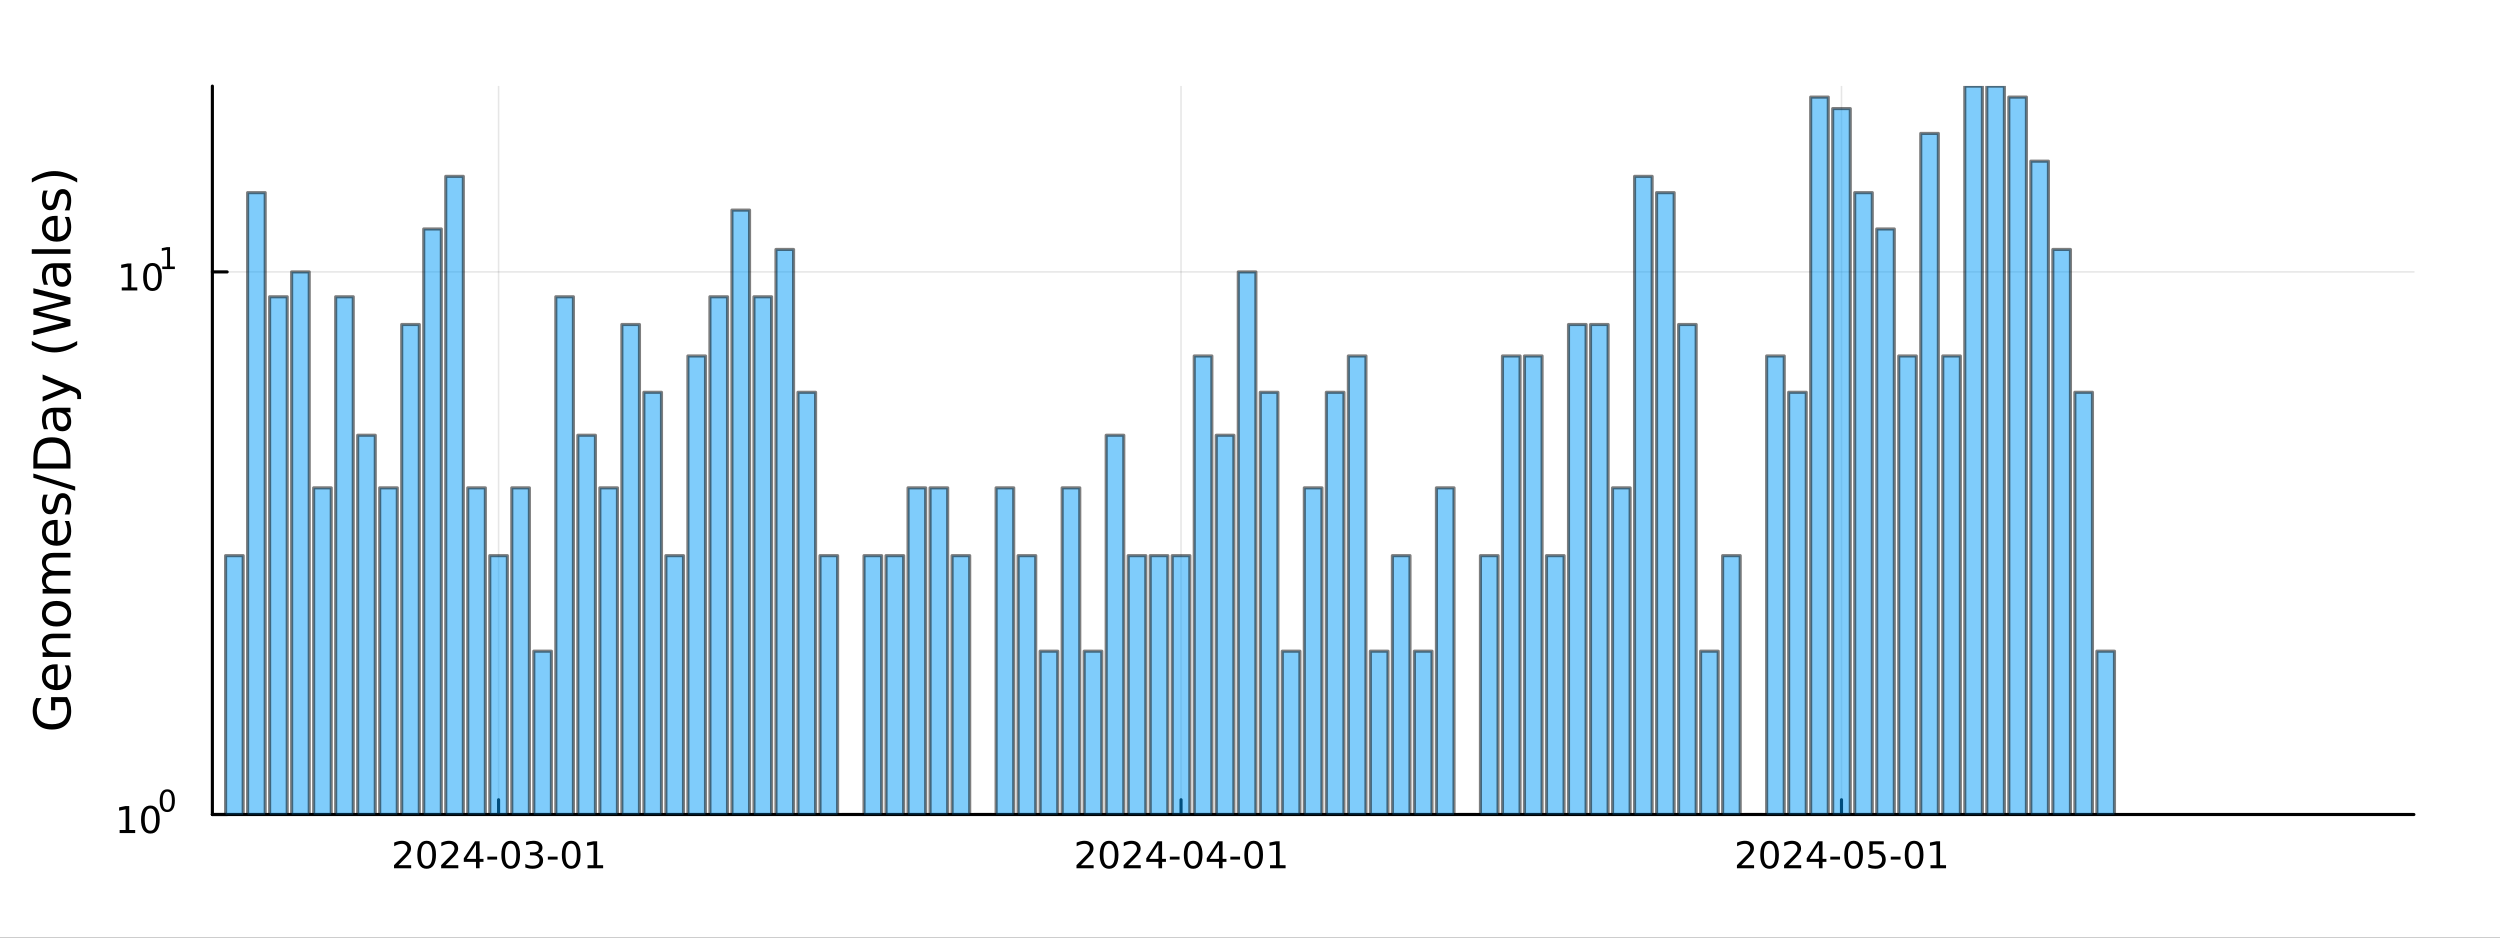 <?xml version="1.0" encoding="utf-8"?>
<svg xmlns="http://www.w3.org/2000/svg" xmlns:xlink="http://www.w3.org/1999/xlink" width="800" height="300" viewBox="0 0 3200 1200">
<rect x="0" y="0" width="3200" height="1200" fill="#333333" stroke="none"/>
<defs>
  <clipPath id="clip900">
    <rect x="0" y="0" width="3200" height="1200"/>
  </clipPath>
</defs>
<path clip-path="url(#clip900)" d="M0 1200 L3200 1200 L3200 0 L0 0  Z" fill="#ffffff" fill-rule="evenodd" fill-opacity="1"/>
<defs>
  <clipPath id="clip901">
    <rect x="640" y="0" width="2241" height="1200"/>
  </clipPath>
</defs>
<path clip-path="url(#clip900)" d="M271.839 1042.58 L3089.76 1042.58 L3089.76 110.236 L271.839 110.236  Z" fill="#ffffff" fill-rule="evenodd" fill-opacity="1"/>
<defs>
  <clipPath id="clip902">
    <rect x="271" y="110" width="2819" height="933"/>
  </clipPath>
</defs>
<polyline clip-path="url(#clip902)" style="stroke:#000000; stroke-linecap:round; stroke-linejoin:round; stroke-width:2; stroke-opacity:0.1; fill:none" points="638.169,1042.58 638.169,110.236 "/>
<polyline clip-path="url(#clip902)" style="stroke:#000000; stroke-linecap:round; stroke-linejoin:round; stroke-width:2; stroke-opacity:0.1; fill:none" points="1511.73,1042.58 1511.73,110.236 "/>
<polyline clip-path="url(#clip902)" style="stroke:#000000; stroke-linecap:round; stroke-linejoin:round; stroke-width:2; stroke-opacity:0.1; fill:none" points="2357.1,1042.58 2357.1,110.236 "/>
<polyline clip-path="url(#clip900)" style="stroke:#000000; stroke-linecap:round; stroke-linejoin:round; stroke-width:4; stroke-opacity:1; fill:none" points="271.839,1042.58 3089.76,1042.58 "/>
<polyline clip-path="url(#clip900)" style="stroke:#000000; stroke-linecap:round; stroke-linejoin:round; stroke-width:4; stroke-opacity:1; fill:none" points="638.169,1042.58 638.169,1023.68 "/>
<polyline clip-path="url(#clip900)" style="stroke:#000000; stroke-linecap:round; stroke-linejoin:round; stroke-width:4; stroke-opacity:1; fill:none" points="1511.73,1042.58 1511.73,1023.68 "/>
<polyline clip-path="url(#clip900)" style="stroke:#000000; stroke-linecap:round; stroke-linejoin:round; stroke-width:4; stroke-opacity:1; fill:none" points="2357.1,1042.58 2357.1,1023.68 "/>
<path clip-path="url(#clip900)" d="M509.964 1107.44 L526.283 1107.44 L526.283 1111.38 L504.339 1111.38 L504.339 1107.44 Q507.001 1104.69 511.584 1100.06 Q516.191 1095.4 517.371 1094.06 Q519.617 1091.54 520.496 1089.8 Q521.399 1088.04 521.399 1086.35 Q521.399 1083.6 519.455 1081.86 Q517.533 1080.13 514.432 1080.13 Q512.233 1080.13 509.779 1080.89 Q507.348 1081.65 504.571 1083.2 L504.571 1078.48 Q507.395 1077.35 509.848 1076.77 Q512.302 1076.19 514.339 1076.19 Q519.709 1076.19 522.904 1078.88 Q526.098 1081.56 526.098 1086.05 Q526.098 1088.18 525.288 1090.1 Q524.501 1092 522.395 1094.59 Q521.816 1095.26 518.714 1098.48 Q515.612 1101.68 509.964 1107.44 Z" fill="#000000" fill-rule="nonzero" fill-opacity="1" /><path clip-path="url(#clip900)" d="M546.098 1079.89 Q542.487 1079.89 540.658 1083.46 Q538.853 1087 538.853 1094.13 Q538.853 1101.24 540.658 1104.8 Q542.487 1108.34 546.098 1108.34 Q549.732 1108.34 551.538 1104.8 Q553.367 1101.24 553.367 1094.13 Q553.367 1087 551.538 1083.46 Q549.732 1079.89 546.098 1079.89 M546.098 1076.19 Q551.908 1076.19 554.964 1080.8 Q558.043 1085.38 558.043 1094.13 Q558.043 1102.86 554.964 1107.46 Q551.908 1112.05 546.098 1112.05 Q540.288 1112.05 537.209 1107.46 Q534.154 1102.86 534.154 1094.13 Q534.154 1085.38 537.209 1080.8 Q540.288 1076.19 546.098 1076.19 Z" fill="#000000" fill-rule="nonzero" fill-opacity="1" /><path clip-path="url(#clip900)" d="M570.288 1107.44 L586.607 1107.44 L586.607 1111.38 L564.663 1111.38 L564.663 1107.44 Q567.325 1104.69 571.908 1100.06 Q576.515 1095.4 577.695 1094.06 Q579.941 1091.54 580.82 1089.8 Q581.723 1088.04 581.723 1086.35 Q581.723 1083.6 579.779 1081.86 Q577.857 1080.13 574.755 1080.13 Q572.556 1080.13 570.103 1080.89 Q567.672 1081.65 564.894 1083.2 L564.894 1078.48 Q567.718 1077.35 570.172 1076.77 Q572.626 1076.19 574.663 1076.19 Q580.033 1076.19 583.228 1078.88 Q586.422 1081.56 586.422 1086.05 Q586.422 1088.18 585.612 1090.1 Q584.825 1092 582.718 1094.59 Q582.14 1095.26 579.038 1098.48 Q575.936 1101.68 570.288 1107.44 Z" fill="#000000" fill-rule="nonzero" fill-opacity="1" /><path clip-path="url(#clip900)" d="M609.269 1080.89 L597.464 1099.34 L609.269 1099.34 L609.269 1080.89 M608.042 1076.82 L613.922 1076.82 L613.922 1099.34 L618.852 1099.34 L618.852 1103.23 L613.922 1103.23 L613.922 1111.38 L609.269 1111.38 L609.269 1103.23 L593.667 1103.23 L593.667 1098.71 L608.042 1076.82 Z" fill="#000000" fill-rule="nonzero" fill-opacity="1" /><path clip-path="url(#clip900)" d="M623.829 1096.49 L636.306 1096.49 L636.306 1100.29 L623.829 1100.29 L623.829 1096.49 Z" fill="#000000" fill-rule="nonzero" fill-opacity="1" /><path clip-path="url(#clip900)" d="M653.69 1079.89 Q650.079 1079.89 648.25 1083.46 Q646.445 1087 646.445 1094.13 Q646.445 1101.24 648.25 1104.8 Q650.079 1108.34 653.69 1108.34 Q657.324 1108.34 659.13 1104.8 Q660.959 1101.24 660.959 1094.13 Q660.959 1087 659.13 1083.46 Q657.324 1079.89 653.69 1079.89 M653.69 1076.19 Q659.5 1076.19 662.556 1080.8 Q665.635 1085.38 665.635 1094.13 Q665.635 1102.86 662.556 1107.46 Q659.5 1112.05 653.69 1112.05 Q647.88 1112.05 644.801 1107.46 Q641.746 1102.86 641.746 1094.13 Q641.746 1085.38 644.801 1080.8 Q647.88 1076.19 653.69 1076.19 Z" fill="#000000" fill-rule="nonzero" fill-opacity="1" /><path clip-path="url(#clip900)" d="M688.019 1092.74 Q691.375 1093.46 693.25 1095.73 Q695.148 1098 695.148 1101.33 Q695.148 1106.45 691.63 1109.25 Q688.111 1112.05 681.63 1112.05 Q679.454 1112.05 677.139 1111.61 Q674.847 1111.19 672.394 1110.33 L672.394 1105.82 Q674.338 1106.95 676.653 1107.53 Q678.968 1108.11 681.491 1108.11 Q685.889 1108.11 688.181 1106.38 Q690.496 1104.64 690.496 1101.33 Q690.496 1098.27 688.343 1096.56 Q686.213 1094.82 682.394 1094.82 L678.366 1094.82 L678.366 1090.98 L682.579 1090.98 Q686.028 1090.98 687.857 1089.62 Q689.685 1088.23 689.685 1085.64 Q689.685 1082.97 687.787 1081.56 Q685.912 1080.13 682.394 1080.13 Q680.472 1080.13 678.273 1080.54 Q676.074 1080.96 673.435 1081.84 L673.435 1077.67 Q676.097 1076.93 678.412 1076.56 Q680.75 1076.19 682.81 1076.19 Q688.134 1076.19 691.236 1078.62 Q694.338 1081.03 694.338 1085.15 Q694.338 1088.02 692.695 1090.01 Q691.051 1091.98 688.019 1092.74 Z" fill="#000000" fill-rule="nonzero" fill-opacity="1" /><path clip-path="url(#clip900)" d="M701.259 1096.49 L713.736 1096.49 L713.736 1100.29 L701.259 1100.29 L701.259 1096.49 Z" fill="#000000" fill-rule="nonzero" fill-opacity="1" /><path clip-path="url(#clip900)" d="M731.12 1079.89 Q727.509 1079.89 725.681 1083.46 Q723.875 1087 723.875 1094.13 Q723.875 1101.24 725.681 1104.8 Q727.509 1108.34 731.12 1108.34 Q734.755 1108.34 736.56 1104.8 Q738.389 1101.24 738.389 1094.13 Q738.389 1087 736.56 1083.46 Q734.755 1079.89 731.12 1079.89 M731.12 1076.19 Q736.93 1076.19 739.986 1080.8 Q743.065 1085.38 743.065 1094.13 Q743.065 1102.86 739.986 1107.46 Q736.93 1112.05 731.12 1112.05 Q725.31 1112.05 722.231 1107.46 Q719.176 1102.86 719.176 1094.13 Q719.176 1085.38 722.231 1080.8 Q725.31 1076.19 731.12 1076.19 Z" fill="#000000" fill-rule="nonzero" fill-opacity="1" /><path clip-path="url(#clip900)" d="M752.092 1107.44 L759.731 1107.44 L759.731 1081.07 L751.421 1082.74 L751.421 1078.48 L759.685 1076.82 L764.361 1076.82 L764.361 1107.44 L772 1107.44 L772 1111.38 L752.092 1111.38 L752.092 1107.44 Z" fill="#000000" fill-rule="nonzero" fill-opacity="1" /><path clip-path="url(#clip900)" d="M1383.52 1107.44 L1399.84 1107.44 L1399.84 1111.38 L1377.9 1111.38 L1377.9 1107.44 Q1380.56 1104.69 1385.14 1100.06 Q1389.75 1095.4 1390.93 1094.06 Q1393.17 1091.54 1394.05 1089.8 Q1394.96 1088.04 1394.96 1086.35 Q1394.96 1083.6 1393.01 1081.86 Q1391.09 1080.13 1387.99 1080.13 Q1385.79 1080.13 1383.34 1080.89 Q1380.9 1081.65 1378.13 1083.2 L1378.13 1078.48 Q1380.95 1077.35 1383.4 1076.77 Q1385.86 1076.19 1387.9 1076.19 Q1393.27 1076.19 1396.46 1078.88 Q1399.65 1081.56 1399.65 1086.05 Q1399.65 1088.18 1398.84 1090.1 Q1398.06 1092 1395.95 1094.59 Q1395.37 1095.26 1392.27 1098.48 Q1389.17 1101.68 1383.52 1107.44 Z" fill="#000000" fill-rule="nonzero" fill-opacity="1" /><path clip-path="url(#clip900)" d="M1419.65 1079.89 Q1416.04 1079.89 1414.21 1083.46 Q1412.41 1087 1412.41 1094.13 Q1412.41 1101.24 1414.21 1104.8 Q1416.04 1108.34 1419.65 1108.34 Q1423.29 1108.34 1425.09 1104.8 Q1426.92 1101.24 1426.92 1094.13 Q1426.92 1087 1425.09 1083.46 Q1423.29 1079.89 1419.65 1079.89 M1419.65 1076.19 Q1425.46 1076.19 1428.52 1080.8 Q1431.6 1085.38 1431.6 1094.13 Q1431.6 1102.86 1428.52 1107.46 Q1425.46 1112.05 1419.65 1112.05 Q1413.84 1112.05 1410.77 1107.46 Q1407.71 1102.86 1407.71 1094.13 Q1407.71 1085.38 1410.77 1080.8 Q1413.84 1076.19 1419.65 1076.19 Z" fill="#000000" fill-rule="nonzero" fill-opacity="1" /><path clip-path="url(#clip900)" d="M1443.84 1107.44 L1460.16 1107.44 L1460.16 1111.38 L1438.22 1111.38 L1438.22 1107.44 Q1440.88 1104.69 1445.46 1100.06 Q1450.07 1095.4 1451.25 1094.06 Q1453.5 1091.54 1454.38 1089.8 Q1455.28 1088.04 1455.28 1086.35 Q1455.28 1083.6 1453.34 1081.86 Q1451.41 1080.13 1448.31 1080.13 Q1446.11 1080.13 1443.66 1080.89 Q1441.23 1081.65 1438.45 1083.2 L1438.45 1078.48 Q1441.28 1077.35 1443.73 1076.77 Q1446.18 1076.19 1448.22 1076.19 Q1453.59 1076.19 1456.78 1078.88 Q1459.98 1081.56 1459.98 1086.05 Q1459.98 1088.18 1459.17 1090.1 Q1458.38 1092 1456.27 1094.59 Q1455.7 1095.26 1452.59 1098.48 Q1449.49 1101.68 1443.84 1107.44 Z" fill="#000000" fill-rule="nonzero" fill-opacity="1" /><path clip-path="url(#clip900)" d="M1482.83 1080.89 L1471.02 1099.34 L1482.83 1099.34 L1482.83 1080.89 M1481.6 1076.82 L1487.48 1076.82 L1487.48 1099.34 L1492.41 1099.34 L1492.41 1103.23 L1487.48 1103.23 L1487.48 1111.38 L1482.83 1111.38 L1482.83 1103.23 L1467.22 1103.23 L1467.22 1098.71 L1481.6 1076.82 Z" fill="#000000" fill-rule="nonzero" fill-opacity="1" /><path clip-path="url(#clip900)" d="M1497.39 1096.49 L1509.86 1096.49 L1509.86 1100.29 L1497.39 1100.29 L1497.39 1096.49 Z" fill="#000000" fill-rule="nonzero" fill-opacity="1" /><path clip-path="url(#clip900)" d="M1527.25 1079.89 Q1523.64 1079.89 1521.81 1083.46 Q1520 1087 1520 1094.13 Q1520 1101.24 1521.81 1104.8 Q1523.64 1108.34 1527.25 1108.34 Q1530.88 1108.34 1532.69 1104.8 Q1534.52 1101.24 1534.52 1094.13 Q1534.52 1087 1532.69 1083.46 Q1530.88 1079.89 1527.25 1079.89 M1527.25 1076.19 Q1533.06 1076.19 1536.11 1080.8 Q1539.19 1085.38 1539.19 1094.13 Q1539.19 1102.86 1536.11 1107.46 Q1533.06 1112.05 1527.25 1112.05 Q1521.44 1112.05 1518.36 1107.46 Q1515.3 1102.86 1515.3 1094.13 Q1515.3 1085.38 1518.36 1080.8 Q1521.44 1076.19 1527.25 1076.19 Z" fill="#000000" fill-rule="nonzero" fill-opacity="1" /><path clip-path="url(#clip900)" d="M1560.26 1080.89 L1548.45 1099.34 L1560.26 1099.34 L1560.26 1080.89 M1559.03 1076.82 L1564.91 1076.82 L1564.91 1099.34 L1569.84 1099.34 L1569.84 1103.23 L1564.91 1103.23 L1564.91 1111.38 L1560.26 1111.38 L1560.26 1103.23 L1544.65 1103.23 L1544.65 1098.71 L1559.03 1076.82 Z" fill="#000000" fill-rule="nonzero" fill-opacity="1" /><path clip-path="url(#clip900)" d="M1574.82 1096.49 L1587.29 1096.49 L1587.29 1100.29 L1574.82 1100.29 L1574.82 1096.49 Z" fill="#000000" fill-rule="nonzero" fill-opacity="1" /><path clip-path="url(#clip900)" d="M1604.68 1079.89 Q1601.07 1079.89 1599.24 1083.46 Q1597.43 1087 1597.43 1094.13 Q1597.43 1101.24 1599.24 1104.8 Q1601.07 1108.34 1604.68 1108.34 Q1608.31 1108.34 1610.12 1104.8 Q1611.95 1101.24 1611.95 1094.13 Q1611.95 1087 1610.12 1083.46 Q1608.31 1079.89 1604.68 1079.89 M1604.68 1076.19 Q1610.49 1076.19 1613.54 1080.8 Q1616.62 1085.38 1616.62 1094.13 Q1616.62 1102.86 1613.54 1107.46 Q1610.49 1112.05 1604.68 1112.05 Q1598.87 1112.05 1595.79 1107.46 Q1592.73 1102.86 1592.73 1094.13 Q1592.73 1085.38 1595.79 1080.8 Q1598.87 1076.19 1604.68 1076.19 Z" fill="#000000" fill-rule="nonzero" fill-opacity="1" /><path clip-path="url(#clip900)" d="M1625.65 1107.44 L1633.29 1107.44 L1633.29 1081.07 L1624.98 1082.74 L1624.98 1078.48 L1633.24 1076.82 L1637.92 1076.82 L1637.92 1107.44 L1645.56 1107.44 L1645.56 1111.38 L1625.65 1111.38 L1625.65 1107.44 Z" fill="#000000" fill-rule="nonzero" fill-opacity="1" /><path clip-path="url(#clip900)" d="M2228.9 1107.44 L2245.22 1107.44 L2245.22 1111.38 L2223.27 1111.38 L2223.27 1107.44 Q2225.94 1104.69 2230.52 1100.06 Q2235.12 1095.4 2236.31 1094.06 Q2238.55 1091.54 2239.43 1089.8 Q2240.33 1088.04 2240.33 1086.35 Q2240.33 1083.6 2238.39 1081.86 Q2236.47 1080.13 2233.37 1080.13 Q2231.17 1080.13 2228.71 1080.89 Q2226.28 1081.65 2223.5 1083.2 L2223.5 1078.48 Q2226.33 1077.35 2228.78 1076.77 Q2231.24 1076.19 2233.27 1076.19 Q2238.64 1076.19 2241.84 1078.88 Q2245.03 1081.56 2245.03 1086.05 Q2245.03 1088.18 2244.22 1090.1 Q2243.44 1092 2241.33 1094.59 Q2240.75 1095.26 2237.65 1098.48 Q2234.55 1101.68 2228.9 1107.44 Z" fill="#000000" fill-rule="nonzero" fill-opacity="1" /><path clip-path="url(#clip900)" d="M2265.03 1079.89 Q2261.42 1079.89 2259.59 1083.46 Q2257.79 1087 2257.79 1094.13 Q2257.79 1101.24 2259.59 1104.8 Q2261.42 1108.34 2265.03 1108.34 Q2268.67 1108.34 2270.47 1104.8 Q2272.3 1101.24 2272.3 1094.13 Q2272.3 1087 2270.47 1083.46 Q2268.67 1079.89 2265.03 1079.89 M2265.03 1076.19 Q2270.84 1076.19 2273.9 1080.8 Q2276.98 1085.38 2276.98 1094.13 Q2276.98 1102.86 2273.9 1107.46 Q2270.84 1112.05 2265.03 1112.05 Q2259.22 1112.05 2256.14 1107.46 Q2253.09 1102.86 2253.09 1094.13 Q2253.09 1085.38 2256.14 1080.8 Q2259.22 1076.19 2265.03 1076.19 Z" fill="#000000" fill-rule="nonzero" fill-opacity="1" /><path clip-path="url(#clip900)" d="M2289.22 1107.44 L2305.54 1107.44 L2305.54 1111.38 L2283.6 1111.38 L2283.6 1107.44 Q2286.26 1104.69 2290.84 1100.06 Q2295.45 1095.4 2296.63 1094.06 Q2298.87 1091.54 2299.75 1089.8 Q2300.66 1088.04 2300.66 1086.35 Q2300.66 1083.6 2298.71 1081.86 Q2296.79 1080.13 2293.69 1080.13 Q2291.49 1080.13 2289.04 1080.89 Q2286.61 1081.65 2283.83 1083.2 L2283.83 1078.48 Q2286.65 1077.35 2289.11 1076.77 Q2291.56 1076.19 2293.6 1076.19 Q2298.97 1076.19 2302.16 1078.88 Q2305.36 1081.56 2305.36 1086.05 Q2305.36 1088.18 2304.55 1090.1 Q2303.76 1092 2301.65 1094.59 Q2301.07 1095.26 2297.97 1098.48 Q2294.87 1101.68 2289.22 1107.44 Z" fill="#000000" fill-rule="nonzero" fill-opacity="1" /><path clip-path="url(#clip900)" d="M2328.2 1080.89 L2316.4 1099.34 L2328.2 1099.34 L2328.2 1080.89 M2326.98 1076.82 L2332.86 1076.82 L2332.86 1099.34 L2337.79 1099.34 L2337.79 1103.23 L2332.86 1103.23 L2332.86 1111.38 L2328.2 1111.38 L2328.2 1103.23 L2312.6 1103.23 L2312.6 1098.71 L2326.98 1076.82 Z" fill="#000000" fill-rule="nonzero" fill-opacity="1" /><path clip-path="url(#clip900)" d="M2342.76 1096.49 L2355.24 1096.49 L2355.24 1100.29 L2342.76 1100.29 L2342.76 1096.49 Z" fill="#000000" fill-rule="nonzero" fill-opacity="1" /><path clip-path="url(#clip900)" d="M2372.62 1079.89 Q2369.01 1079.89 2367.18 1083.46 Q2365.38 1087 2365.38 1094.13 Q2365.38 1101.24 2367.18 1104.8 Q2369.01 1108.34 2372.62 1108.34 Q2376.26 1108.34 2378.06 1104.8 Q2379.89 1101.24 2379.89 1094.13 Q2379.89 1087 2378.06 1083.46 Q2376.26 1079.89 2372.62 1079.89 M2372.62 1076.19 Q2378.43 1076.19 2381.49 1080.8 Q2384.57 1085.38 2384.57 1094.13 Q2384.57 1102.86 2381.49 1107.46 Q2378.43 1112.05 2372.62 1112.05 Q2366.81 1112.05 2363.74 1107.46 Q2360.68 1102.86 2360.68 1094.13 Q2360.68 1085.38 2363.74 1080.8 Q2366.81 1076.19 2372.62 1076.19 Z" fill="#000000" fill-rule="nonzero" fill-opacity="1" /><path clip-path="url(#clip900)" d="M2392.83 1076.82 L2411.19 1076.82 L2411.19 1080.75 L2397.11 1080.75 L2397.11 1089.22 Q2398.13 1088.88 2399.15 1088.71 Q2400.17 1088.53 2401.19 1088.53 Q2406.98 1088.53 2410.36 1091.7 Q2413.74 1094.87 2413.74 1100.29 Q2413.74 1105.87 2410.26 1108.97 Q2406.79 1112.05 2400.47 1112.05 Q2398.3 1112.05 2396.03 1111.68 Q2393.78 1111.31 2391.37 1110.57 L2391.37 1105.87 Q2393.46 1107 2395.68 1107.56 Q2397.9 1108.11 2400.38 1108.11 Q2404.38 1108.11 2406.72 1106.01 Q2409.06 1103.9 2409.06 1100.29 Q2409.06 1096.68 2406.72 1094.57 Q2404.38 1092.46 2400.38 1092.46 Q2398.5 1092.46 2396.63 1092.88 Q2394.78 1093.3 2392.83 1094.18 L2392.83 1076.82 Z" fill="#000000" fill-rule="nonzero" fill-opacity="1" /><path clip-path="url(#clip900)" d="M2420.19 1096.49 L2432.67 1096.49 L2432.67 1100.29 L2420.19 1100.29 L2420.19 1096.49 Z" fill="#000000" fill-rule="nonzero" fill-opacity="1" /><path clip-path="url(#clip900)" d="M2450.05 1079.89 Q2446.44 1079.89 2444.61 1083.46 Q2442.81 1087 2442.81 1094.13 Q2442.81 1101.24 2444.61 1104.8 Q2446.44 1108.34 2450.05 1108.34 Q2453.69 1108.34 2455.49 1104.8 Q2457.32 1101.24 2457.32 1094.13 Q2457.32 1087 2455.49 1083.46 Q2453.69 1079.89 2450.05 1079.89 M2450.05 1076.19 Q2455.86 1076.19 2458.92 1080.8 Q2462 1085.38 2462 1094.13 Q2462 1102.86 2458.92 1107.46 Q2455.86 1112.05 2450.05 1112.05 Q2444.24 1112.05 2441.17 1107.46 Q2438.11 1102.86 2438.11 1094.13 Q2438.11 1085.38 2441.17 1080.8 Q2444.24 1076.19 2450.05 1076.19 Z" fill="#000000" fill-rule="nonzero" fill-opacity="1" /><path clip-path="url(#clip900)" d="M2471.03 1107.44 L2478.67 1107.44 L2478.67 1081.07 L2470.36 1082.74 L2470.36 1078.48 L2478.62 1076.82 L2483.29 1076.82 L2483.29 1107.44 L2490.93 1107.44 L2490.93 1111.38 L2471.03 1111.38 L2471.03 1107.44 Z" fill="#000000" fill-rule="nonzero" fill-opacity="1" /><polyline clip-path="url(#clip902)" style="stroke:#000000; stroke-linecap:round; stroke-linejoin:round; stroke-width:2; stroke-opacity:0.1; fill:none" points="271.839,1042.58 3089.76,1042.58 "/>
<polyline clip-path="url(#clip902)" style="stroke:#000000; stroke-linecap:round; stroke-linejoin:round; stroke-width:2; stroke-opacity:0.1; fill:none" points="271.839,348.056 3089.76,348.056 "/>
<polyline clip-path="url(#clip900)" style="stroke:#000000; stroke-linecap:round; stroke-linejoin:round; stroke-width:4; stroke-opacity:1; fill:none" points="271.839,1042.58 271.839,110.236 "/>
<polyline clip-path="url(#clip900)" style="stroke:#000000; stroke-linecap:round; stroke-linejoin:round; stroke-width:4; stroke-opacity:1; fill:none" points="271.839,1042.58 290.737,1042.58 "/>
<polyline clip-path="url(#clip900)" style="stroke:#000000; stroke-linecap:round; stroke-linejoin:round; stroke-width:4; stroke-opacity:1; fill:none" points="271.839,348.056 290.737,348.056 "/>
<path clip-path="url(#clip900)" d="M153.134 1062.37 L160.772 1062.37 L160.772 1036 L152.462 1037.67 L152.462 1033.41 L160.726 1031.74 L165.402 1031.74 L165.402 1062.37 L173.041 1062.37 L173.041 1066.3 L153.134 1066.3 L153.134 1062.37 Z" fill="#000000" fill-rule="nonzero" fill-opacity="1" /><path clip-path="url(#clip900)" d="M192.485 1034.82 Q188.874 1034.82 187.045 1038.39 Q185.24 1041.93 185.24 1049.06 Q185.24 1056.16 187.045 1059.73 Q188.874 1063.27 192.485 1063.27 Q196.119 1063.27 197.925 1059.73 Q199.754 1056.16 199.754 1049.06 Q199.754 1041.93 197.925 1038.39 Q196.119 1034.82 192.485 1034.82 M192.485 1031.12 Q198.295 1031.12 201.351 1035.72 Q204.43 1040.31 204.43 1049.06 Q204.43 1057.78 201.351 1062.39 Q198.295 1066.97 192.485 1066.97 Q186.675 1066.97 183.596 1062.39 Q180.541 1057.78 180.541 1049.06 Q180.541 1040.31 183.596 1035.72 Q186.675 1031.12 192.485 1031.12 Z" fill="#000000" fill-rule="nonzero" fill-opacity="1" /><path clip-path="url(#clip900)" d="M214.134 1013.31 Q211.2 1013.31 209.715 1016.21 Q208.248 1019.09 208.248 1024.88 Q208.248 1030.66 209.715 1033.55 Q211.2 1036.43 214.134 1036.43 Q217.087 1036.43 218.554 1033.55 Q220.04 1030.66 220.04 1024.88 Q220.04 1019.09 218.554 1016.21 Q217.087 1013.31 214.134 1013.31 M214.134 1010.31 Q218.855 1010.31 221.338 1014.05 Q223.839 1017.77 223.839 1024.88 Q223.839 1031.97 221.338 1035.71 Q218.855 1039.44 214.134 1039.44 Q209.414 1039.44 206.912 1035.71 Q204.43 1031.97 204.43 1024.88 Q204.43 1017.77 206.912 1014.05 Q209.414 1010.31 214.134 1010.31 Z" fill="#000000" fill-rule="nonzero" fill-opacity="1" /><path clip-path="url(#clip900)" d="M155.823 367.848 L163.462 367.848 L163.462 341.482 L155.152 343.149 L155.152 338.89 L163.416 337.223 L168.092 337.223 L168.092 367.848 L175.73 367.848 L175.73 371.783 L155.823 371.783 L155.823 367.848 Z" fill="#000000" fill-rule="nonzero" fill-opacity="1" /><path clip-path="url(#clip900)" d="M195.175 340.302 Q191.564 340.302 189.735 343.867 Q187.929 347.408 187.929 354.538 Q187.929 361.644 189.735 365.209 Q191.564 368.751 195.175 368.751 Q198.809 368.751 200.615 365.209 Q202.443 361.644 202.443 354.538 Q202.443 347.408 200.615 343.867 Q198.809 340.302 195.175 340.302 M195.175 336.598 Q200.985 336.598 204.04 341.205 Q207.119 345.788 207.119 354.538 Q207.119 363.265 204.04 367.871 Q200.985 372.455 195.175 372.455 Q189.365 372.455 186.286 367.871 Q183.23 363.265 183.23 354.538 Q183.23 345.788 186.286 341.205 Q189.365 336.598 195.175 336.598 Z" fill="#000000" fill-rule="nonzero" fill-opacity="1" /><path clip-path="url(#clip900)" d="M207.665 341.176 L213.871 341.176 L213.871 319.753 L207.119 321.108 L207.119 317.647 L213.833 316.293 L217.633 316.293 L217.633 341.176 L223.839 341.176 L223.839 344.373 L207.665 344.373 L207.665 341.176 Z" fill="#000000" fill-rule="nonzero" fill-opacity="1" /><path clip-path="url(#clip900)" d="M83.427 898.654 L70.664 898.654 L70.664 909.157 L65.38 909.157 L65.38 892.288 L85.782 892.288 Q88.424 896.012 89.793 900.5 Q91.129 904.988 91.129 910.08 Q91.129 921.22 84.636 927.522 Q78.111 933.793 66.494 933.793 Q54.845 933.793 48.352 927.522 Q41.827 921.22 41.827 910.08 Q41.827 905.433 42.973 901.264 Q44.119 897.063 46.347 893.53 L53.19 893.53 Q50.166 897.094 48.638 901.105 Q47.11 905.115 47.11 909.539 Q47.11 918.26 51.98 922.653 Q56.85 927.013 66.494 927.013 Q76.106 927.013 80.976 922.653 Q85.846 918.26 85.846 909.539 Q85.846 906.134 85.273 903.46 Q84.668 900.786 83.427 898.654 Z" fill="#000000" fill-rule="nonzero" fill-opacity="1" /><path clip-path="url(#clip900)" d="M70.918 850.306 L73.783 850.306 L73.783 877.233 Q79.83 876.851 83.013 873.605 Q86.164 870.327 86.164 864.502 Q86.164 861.128 85.337 857.977 Q84.509 854.794 82.854 851.675 L88.392 851.675 Q89.729 854.826 90.429 858.136 Q91.129 861.446 91.129 864.852 Q91.129 873.382 86.164 878.379 Q81.199 883.344 72.732 883.344 Q63.98 883.344 58.855 878.634 Q53.699 873.891 53.699 865.871 Q53.699 858.677 58.346 854.508 Q62.961 850.306 70.918 850.306 M69.2 856.163 Q64.393 856.227 61.529 858.868 Q58.664 861.478 58.664 865.807 Q58.664 870.709 61.433 873.669 Q64.202 876.597 69.231 877.042 L69.2 856.163 Z" fill="#000000" fill-rule="nonzero" fill-opacity="1" /><path clip-path="url(#clip900)" d="M68.69 811.062 L90.206 811.062 L90.206 816.918 L68.881 816.918 Q63.82 816.918 61.306 818.892 Q58.791 820.865 58.791 824.812 Q58.791 829.554 61.815 832.291 Q64.839 835.029 70.059 835.029 L90.206 835.029 L90.206 840.917 L54.558 840.917 L54.558 835.029 L60.096 835.029 Q56.882 832.928 55.29 830.095 Q53.699 827.231 53.699 823.507 Q53.699 817.364 57.518 814.213 Q61.306 811.062 68.69 811.062 Z" fill="#000000" fill-rule="nonzero" fill-opacity="1" /><path clip-path="url(#clip900)" d="M58.664 785.567 Q58.664 790.278 62.356 793.015 Q66.017 795.752 72.414 795.752 Q78.812 795.752 82.504 793.047 Q86.164 790.31 86.164 785.567 Q86.164 780.888 82.472 778.151 Q78.78 775.414 72.414 775.414 Q66.08 775.414 62.388 778.151 Q58.664 780.888 58.664 785.567 M53.699 785.567 Q53.699 777.928 58.664 773.568 Q63.63 769.207 72.414 769.207 Q81.167 769.207 86.164 773.568 Q91.129 777.928 91.129 785.567 Q91.129 793.238 86.164 797.598 Q81.167 801.927 72.414 801.927 Q63.63 801.927 58.664 797.598 Q53.699 793.238 53.699 785.567 Z" fill="#000000" fill-rule="nonzero" fill-opacity="1" /><path clip-path="url(#clip900)" d="M61.401 731.745 Q57.455 729.549 55.577 726.493 Q53.699 723.438 53.699 719.3 Q53.699 713.73 57.614 710.706 Q61.497 707.683 68.69 707.683 L90.206 707.683 L90.206 713.571 L68.881 713.571 Q63.757 713.571 61.274 715.385 Q58.791 717.2 58.791 720.923 Q58.791 725.475 61.815 728.117 Q64.839 730.758 70.059 730.758 L90.206 730.758 L90.206 736.647 L68.881 736.647 Q63.725 736.647 61.274 738.461 Q58.791 740.275 58.791 744.063 Q58.791 748.551 61.847 751.192 Q64.871 753.834 70.059 753.834 L90.206 753.834 L90.206 759.722 L54.558 759.722 L54.558 753.834 L60.096 753.834 Q56.818 751.829 55.259 749.028 Q53.699 746.227 53.699 742.376 Q53.699 738.493 55.672 735.787 Q57.646 733.05 61.401 731.745 Z" fill="#000000" fill-rule="nonzero" fill-opacity="1" /><path clip-path="url(#clip900)" d="M70.918 665.51 L73.783 665.51 L73.783 692.437 Q79.83 692.055 83.013 688.808 Q86.164 685.53 86.164 679.705 Q86.164 676.332 85.337 673.181 Q84.509 669.998 82.854 666.879 L88.392 666.879 Q89.729 670.03 90.429 673.34 Q91.129 676.65 91.129 680.056 Q91.129 688.586 86.164 693.583 Q81.199 698.548 72.732 698.548 Q63.98 698.548 58.855 693.837 Q53.699 689.095 53.699 681.074 Q53.699 673.881 58.346 669.711 Q62.961 665.51 70.918 665.51 M69.2 671.366 Q64.393 671.43 61.529 674.072 Q58.664 676.682 58.664 681.01 Q58.664 685.912 61.433 688.872 Q64.202 691.8 69.231 692.246 L69.2 671.366 Z" fill="#000000" fill-rule="nonzero" fill-opacity="1" /><path clip-path="url(#clip900)" d="M55.609 633.172 L61.147 633.172 Q59.874 635.655 59.237 638.328 Q58.601 641.002 58.601 643.867 Q58.601 648.227 59.937 650.423 Q61.274 652.588 63.948 652.588 Q65.985 652.588 67.162 651.028 Q68.308 649.468 69.359 644.758 L69.804 642.753 Q71.141 636.514 73.592 633.904 Q76.011 631.262 80.371 631.262 Q85.337 631.262 88.233 635.209 Q91.129 639.124 91.129 645.999 Q91.129 648.864 90.556 651.983 Q90.015 655.07 88.901 658.508 L82.854 658.508 Q84.541 655.261 85.4 652.11 Q86.228 648.959 86.228 645.872 Q86.228 641.734 84.827 639.506 Q83.395 637.278 80.817 637.278 Q78.43 637.278 77.157 638.901 Q75.883 640.493 74.706 645.935 L74.228 647.972 Q73.082 653.415 70.727 655.834 Q68.34 658.253 64.202 658.253 Q59.173 658.253 56.436 654.688 Q53.699 651.123 53.699 644.567 Q53.699 641.32 54.176 638.456 Q54.654 635.591 55.609 633.172 Z" fill="#000000" fill-rule="nonzero" fill-opacity="1" /><path clip-path="url(#clip900)" d="M42.686 611.529 L42.686 606.118 L96.254 622.669 L96.254 628.08 L42.686 611.529 Z" fill="#000000" fill-rule="nonzero" fill-opacity="1" /><path clip-path="url(#clip900)" d="M47.97 593.291 L84.923 593.291 L84.923 585.525 Q84.923 575.69 80.467 571.138 Q76.011 566.555 66.398 566.555 Q56.85 566.555 52.426 571.138 Q47.97 575.69 47.97 585.525 L47.97 593.291 M42.686 599.72 L42.686 586.512 Q42.686 572.698 48.447 566.237 Q54.176 559.776 66.398 559.776 Q78.684 559.776 84.445 566.269 Q90.206 572.762 90.206 586.512 L90.206 599.72 L42.686 599.72 Z" fill="#000000" fill-rule="nonzero" fill-opacity="1" /><path clip-path="url(#clip900)" d="M72.287 533.581 Q72.287 540.678 73.91 543.416 Q75.533 546.153 79.448 546.153 Q82.567 546.153 84.413 544.116 Q86.228 542.047 86.228 538.514 Q86.228 533.644 82.79 530.716 Q79.321 527.756 73.592 527.756 L72.287 527.756 L72.287 533.581 M69.868 521.9 L90.206 521.9 L90.206 527.756 L84.795 527.756 Q88.042 529.761 89.602 532.753 Q91.129 535.745 91.129 540.074 Q91.129 545.548 88.074 548.795 Q84.986 552.009 79.83 552.009 Q73.815 552.009 70.759 547.999 Q67.704 543.957 67.704 535.968 L67.704 527.756 L67.131 527.756 Q63.088 527.756 60.892 530.43 Q58.664 533.071 58.664 537.878 Q58.664 540.933 59.396 543.829 Q60.128 546.726 61.592 549.399 L56.182 549.399 Q54.94 546.185 54.336 543.161 Q53.699 540.137 53.699 537.273 Q53.699 529.538 57.709 525.719 Q61.72 521.9 69.868 521.9 Z" fill="#000000" fill-rule="nonzero" fill-opacity="1" /><path clip-path="url(#clip900)" d="M93.516 495.005 Q99.882 497.487 101.824 499.842 Q103.765 502.198 103.765 506.144 L103.765 510.823 L98.864 510.823 L98.864 507.386 Q98.864 504.967 97.718 503.63 Q96.572 502.293 92.307 500.67 L89.633 499.62 L54.558 514.038 L54.558 507.831 L82.44 496.691 L54.558 485.551 L54.558 479.345 L93.516 495.005 Z" fill="#000000" fill-rule="nonzero" fill-opacity="1" /><path clip-path="url(#clip900)" d="M40.745 436.472 Q48.065 440.737 55.227 442.806 Q62.388 444.875 69.74 444.875 Q77.093 444.875 84.318 442.806 Q91.511 440.705 98.8 436.472 L98.8 441.564 Q91.32 446.339 84.095 448.726 Q76.87 451.081 69.74 451.081 Q62.643 451.081 55.45 448.726 Q48.256 446.371 40.745 441.564 L40.745 436.472 Z" fill="#000000" fill-rule="nonzero" fill-opacity="1" /><path clip-path="url(#clip900)" d="M42.686 429.088 L42.686 422.595 L82.854 412.6 L42.686 402.638 L42.686 395.413 L82.854 385.419 L42.686 375.457 L42.686 368.932 L90.206 380.867 L90.206 388.952 L48.956 398.978 L90.206 409.099 L90.206 417.184 L42.686 429.088 Z" fill="#000000" fill-rule="nonzero" fill-opacity="1" /><path clip-path="url(#clip900)" d="M72.287 348.625 Q72.287 355.723 73.91 358.46 Q75.533 361.197 79.448 361.197 Q82.567 361.197 84.413 359.16 Q86.228 357.091 86.228 353.559 Q86.228 348.689 82.79 345.761 Q79.321 342.8 73.592 342.8 L72.287 342.8 L72.287 348.625 M69.868 336.944 L90.206 336.944 L90.206 342.8 L84.795 342.8 Q88.042 344.806 89.602 347.798 Q91.129 350.789 91.129 355.118 Q91.129 360.593 88.074 363.839 Q84.986 367.054 79.83 367.054 Q73.815 367.054 70.759 363.043 Q67.704 359.001 67.704 351.012 L67.704 342.8 L67.131 342.8 Q63.088 342.8 60.892 345.474 Q58.664 348.116 58.664 352.922 Q58.664 355.977 59.396 358.874 Q60.128 361.77 61.592 364.444 L56.182 364.444 Q54.94 361.229 54.336 358.205 Q53.699 355.182 53.699 352.317 Q53.699 344.583 57.709 340.763 Q61.72 336.944 69.868 336.944 Z" fill="#000000" fill-rule="nonzero" fill-opacity="1" /><path clip-path="url(#clip900)" d="M40.681 324.881 L40.681 319.025 L90.206 319.025 L90.206 324.881 L40.681 324.881 Z" fill="#000000" fill-rule="nonzero" fill-opacity="1" /><path clip-path="url(#clip900)" d="M70.918 276.279 L73.783 276.279 L73.783 303.206 Q79.83 302.824 83.013 299.577 Q86.164 296.299 86.164 290.474 Q86.164 287.101 85.337 283.95 Q84.509 280.767 82.854 277.647 L88.392 277.647 Q89.729 280.798 90.429 284.109 Q91.129 287.419 91.129 290.824 Q91.129 299.355 86.164 304.352 Q81.199 309.317 72.732 309.317 Q63.98 309.317 58.855 304.606 Q53.699 299.864 53.699 291.843 Q53.699 284.65 58.346 280.48 Q62.961 276.279 70.918 276.279 M69.2 282.135 Q64.393 282.199 61.529 284.841 Q58.664 287.451 58.664 291.779 Q58.664 296.681 61.433 299.641 Q64.202 302.569 69.231 303.015 L69.2 282.135 Z" fill="#000000" fill-rule="nonzero" fill-opacity="1" /><path clip-path="url(#clip900)" d="M55.609 243.941 L61.147 243.941 Q59.874 246.424 59.237 249.097 Q58.601 251.771 58.601 254.635 Q58.601 258.996 59.937 261.192 Q61.274 263.356 63.948 263.356 Q65.985 263.356 67.162 261.797 Q68.308 260.237 69.359 255.527 L69.804 253.521 Q71.141 247.283 73.592 244.673 Q76.011 242.031 80.371 242.031 Q85.337 242.031 88.233 245.978 Q91.129 249.893 91.129 256.768 Q91.129 259.633 90.556 262.752 Q90.015 265.839 88.901 269.277 L82.854 269.277 Q84.541 266.03 85.4 262.879 Q86.228 259.728 86.228 256.641 Q86.228 252.503 84.827 250.275 Q83.395 248.047 80.817 248.047 Q78.43 248.047 77.157 249.67 Q75.883 251.262 74.706 256.704 L74.228 258.741 Q73.082 264.184 70.727 266.603 Q68.34 269.022 64.202 269.022 Q59.173 269.022 56.436 265.457 Q53.699 261.892 53.699 255.336 Q53.699 252.089 54.176 249.225 Q54.654 246.36 55.609 243.941 Z" fill="#000000" fill-rule="nonzero" fill-opacity="1" /><path clip-path="url(#clip900)" d="M40.745 233.629 L40.745 228.536 Q48.256 223.762 55.45 221.406 Q62.643 219.019 69.74 219.019 Q76.87 219.019 84.095 221.406 Q91.32 223.762 98.8 228.536 L98.8 233.629 Q91.511 229.395 84.318 227.327 Q77.093 225.226 69.74 225.226 Q62.388 225.226 55.227 227.327 Q48.065 229.395 40.745 233.629 Z" fill="#000000" fill-rule="nonzero" fill-opacity="1" /><path clip-path="url(#clip902)" d="M288.747 711.205 L288.747 1042.58 L311.29 1042.58 L311.29 711.205 L288.747 711.205 L288.747 711.205  Z" fill="#009af9" fill-rule="evenodd" fill-opacity="0.5"/>
<polyline clip-path="url(#clip902)" style="stroke:#000000; stroke-linecap:round; stroke-linejoin:round; stroke-width:4; stroke-opacity:0.5; fill:none" points="288.747,711.205 288.747,1042.58 311.29,1042.58 311.29,711.205 288.747,711.205 "/>
<path clip-path="url(#clip902)" d="M316.926 246.567 L316.926 1042.58 L339.469 1042.58 L339.469 246.567 L316.926 246.567 L316.926 246.567  Z" fill="#009af9" fill-rule="evenodd" fill-opacity="0.5"/>
<polyline clip-path="url(#clip902)" style="stroke:#000000; stroke-linecap:round; stroke-linejoin:round; stroke-width:4; stroke-opacity:0.5; fill:none" points="316.926,246.567 316.926,1042.58 339.469,1042.58 339.469,246.567 316.926,246.567 "/>
<path clip-path="url(#clip902)" d="M345.105 379.835 L345.105 1042.58 L367.649 1042.58 L367.649 379.835 L345.105 379.835 L345.105 379.835  Z" fill="#009af9" fill-rule="evenodd" fill-opacity="0.5"/>
<polyline clip-path="url(#clip902)" style="stroke:#000000; stroke-linecap:round; stroke-linejoin:round; stroke-width:4; stroke-opacity:0.5; fill:none" points="345.105,379.835 345.105,1042.58 367.649,1042.58 367.649,379.835 345.105,379.835 "/>
<path clip-path="url(#clip902)" d="M373.285 348.056 L373.285 1042.58 L395.828 1042.58 L395.828 348.056 L373.285 348.056 L373.285 348.056  Z" fill="#009af9" fill-rule="evenodd" fill-opacity="0.5"/>
<polyline clip-path="url(#clip902)" style="stroke:#000000; stroke-linecap:round; stroke-linejoin:round; stroke-width:4; stroke-opacity:0.5; fill:none" points="373.285,348.056 373.285,1042.58 395.828,1042.58 395.828,348.056 373.285,348.056 "/>
<path clip-path="url(#clip902)" d="M401.464 624.433 L401.464 1042.58 L424.007 1042.58 L424.007 624.433 L401.464 624.433 L401.464 624.433  Z" fill="#009af9" fill-rule="evenodd" fill-opacity="0.5"/>
<polyline clip-path="url(#clip902)" style="stroke:#000000; stroke-linecap:round; stroke-linejoin:round; stroke-width:4; stroke-opacity:0.5; fill:none" points="401.464,624.433 401.464,1042.58 424.007,1042.58 424.007,624.433 401.464,624.433 "/>
<path clip-path="url(#clip902)" d="M429.643 379.835 L429.643 1042.58 L452.186 1042.58 L452.186 379.835 L429.643 379.835 L429.643 379.835  Z" fill="#009af9" fill-rule="evenodd" fill-opacity="0.5"/>
<polyline clip-path="url(#clip902)" style="stroke:#000000; stroke-linecap:round; stroke-linejoin:round; stroke-width:4; stroke-opacity:0.5; fill:none" points="429.643,379.835 429.643,1042.58 452.186,1042.58 452.186,379.835 429.643,379.835 "/>
<path clip-path="url(#clip902)" d="M457.822 557.127 L457.822 1042.58 L480.366 1042.58 L480.366 557.127 L457.822 557.127 L457.822 557.127  Z" fill="#009af9" fill-rule="evenodd" fill-opacity="0.5"/>
<polyline clip-path="url(#clip902)" style="stroke:#000000; stroke-linecap:round; stroke-linejoin:round; stroke-width:4; stroke-opacity:0.5; fill:none" points="457.822,557.127 457.822,1042.58 480.366,1042.58 480.366,557.127 457.822,557.127 "/>
<path clip-path="url(#clip902)" d="M486.001 624.433 L486.001 1042.58 L508.545 1042.58 L508.545 624.433 L486.001 624.433 L486.001 624.433  Z" fill="#009af9" fill-rule="evenodd" fill-opacity="0.5"/>
<polyline clip-path="url(#clip902)" style="stroke:#000000; stroke-linecap:round; stroke-linejoin:round; stroke-width:4; stroke-opacity:0.5; fill:none" points="486.001,624.433 486.001,1042.58 508.545,1042.58 508.545,624.433 486.001,624.433 "/>
<path clip-path="url(#clip902)" d="M514.181 415.362 L514.181 1042.58 L536.724 1042.58 L536.724 415.362 L514.181 415.362 L514.181 415.362  Z" fill="#009af9" fill-rule="evenodd" fill-opacity="0.5"/>
<polyline clip-path="url(#clip902)" style="stroke:#000000; stroke-linecap:round; stroke-linejoin:round; stroke-width:4; stroke-opacity:0.5; fill:none" points="514.181,415.362 514.181,1042.58 536.724,1042.58 536.724,415.362 514.181,415.362 "/>
<path clip-path="url(#clip902)" d="M542.36 293.063 L542.36 1042.58 L564.903 1042.58 L564.903 293.063 L542.36 293.063 L542.36 293.063  Z" fill="#009af9" fill-rule="evenodd" fill-opacity="0.5"/>
<polyline clip-path="url(#clip902)" style="stroke:#000000; stroke-linecap:round; stroke-linejoin:round; stroke-width:4; stroke-opacity:0.5; fill:none" points="542.36,293.063 542.36,1042.58 564.903,1042.58 564.903,293.063 542.36,293.063 "/>
<path clip-path="url(#clip902)" d="M570.539 225.757 L570.539 1042.58 L593.083 1042.58 L593.083 225.757 L570.539 225.757 L570.539 225.757  Z" fill="#009af9" fill-rule="evenodd" fill-opacity="0.5"/>
<polyline clip-path="url(#clip902)" style="stroke:#000000; stroke-linecap:round; stroke-linejoin:round; stroke-width:4; stroke-opacity:0.5; fill:none" points="570.539,225.757 570.539,1042.58 593.083,1042.58 593.083,225.757 570.539,225.757 "/>
<path clip-path="url(#clip902)" d="M598.718 624.433 L598.718 1042.58 L621.262 1042.58 L621.262 624.433 L598.718 624.433 L598.718 624.433  Z" fill="#009af9" fill-rule="evenodd" fill-opacity="0.5"/>
<polyline clip-path="url(#clip902)" style="stroke:#000000; stroke-linecap:round; stroke-linejoin:round; stroke-width:4; stroke-opacity:0.5; fill:none" points="598.718,624.433 598.718,1042.58 621.262,1042.58 621.262,624.433 598.718,624.433 "/>
<path clip-path="url(#clip902)" d="M626.898 711.205 L626.898 1042.58 L649.441 1042.58 L649.441 711.205 L626.898 711.205 L626.898 711.205  Z" fill="#009af9" fill-rule="evenodd" fill-opacity="0.5"/>
<polyline clip-path="url(#clip902)" style="stroke:#000000; stroke-linecap:round; stroke-linejoin:round; stroke-width:4; stroke-opacity:0.5; fill:none" points="626.898,711.205 626.898,1042.58 649.441,1042.58 649.441,711.205 626.898,711.205 "/>
<path clip-path="url(#clip902)" d="M655.077 624.433 L655.077 1042.58 L677.62 1042.58 L677.62 624.433 L655.077 624.433 L655.077 624.433  Z" fill="#009af9" fill-rule="evenodd" fill-opacity="0.5"/>
<polyline clip-path="url(#clip902)" style="stroke:#000000; stroke-linecap:round; stroke-linejoin:round; stroke-width:4; stroke-opacity:0.5; fill:none" points="655.077,624.433 655.077,1042.58 677.62,1042.58 677.62,624.433 655.077,624.433 "/>
<path clip-path="url(#clip902)" d="M683.256 833.504 L683.256 1042.58 L705.8 1042.58 L705.8 833.504 L683.256 833.504 L683.256 833.504  Z" fill="#009af9" fill-rule="evenodd" fill-opacity="0.5"/>
<polyline clip-path="url(#clip902)" style="stroke:#000000; stroke-linecap:round; stroke-linejoin:round; stroke-width:4; stroke-opacity:0.5; fill:none" points="683.256,833.504 683.256,1042.58 705.8,1042.58 705.8,833.504 683.256,833.504 "/>
<path clip-path="url(#clip902)" d="M711.435 379.835 L711.435 1042.58 L733.979 1042.58 L733.979 379.835 L711.435 379.835 L711.435 379.835  Z" fill="#009af9" fill-rule="evenodd" fill-opacity="0.5"/>
<polyline clip-path="url(#clip902)" style="stroke:#000000; stroke-linecap:round; stroke-linejoin:round; stroke-width:4; stroke-opacity:0.5; fill:none" points="711.435,379.835 711.435,1042.58 733.979,1042.58 733.979,379.835 711.435,379.835 "/>
<path clip-path="url(#clip902)" d="M739.615 557.127 L739.615 1042.58 L762.158 1042.58 L762.158 557.127 L739.615 557.127 L739.615 557.127  Z" fill="#009af9" fill-rule="evenodd" fill-opacity="0.5"/>
<polyline clip-path="url(#clip902)" style="stroke:#000000; stroke-linecap:round; stroke-linejoin:round; stroke-width:4; stroke-opacity:0.5; fill:none" points="739.615,557.127 739.615,1042.58 762.158,1042.58 762.158,557.127 739.615,557.127 "/>
<path clip-path="url(#clip902)" d="M767.794 624.433 L767.794 1042.58 L790.337 1042.58 L790.337 624.433 L767.794 624.433 L767.794 624.433  Z" fill="#009af9" fill-rule="evenodd" fill-opacity="0.5"/>
<polyline clip-path="url(#clip902)" style="stroke:#000000; stroke-linecap:round; stroke-linejoin:round; stroke-width:4; stroke-opacity:0.5; fill:none" points="767.794,624.433 767.794,1042.58 790.337,1042.58 790.337,624.433 767.794,624.433 "/>
<path clip-path="url(#clip902)" d="M795.973 415.362 L795.973 1042.58 L818.517 1042.58 L818.517 415.362 L795.973 415.362 L795.973 415.362  Z" fill="#009af9" fill-rule="evenodd" fill-opacity="0.5"/>
<polyline clip-path="url(#clip902)" style="stroke:#000000; stroke-linecap:round; stroke-linejoin:round; stroke-width:4; stroke-opacity:0.5; fill:none" points="795.973,415.362 795.973,1042.58 818.517,1042.58 818.517,415.362 795.973,415.362 "/>
<path clip-path="url(#clip902)" d="M824.152 502.134 L824.152 1042.58 L846.696 1042.58 L846.696 502.134 L824.152 502.134 L824.152 502.134  Z" fill="#009af9" fill-rule="evenodd" fill-opacity="0.5"/>
<polyline clip-path="url(#clip902)" style="stroke:#000000; stroke-linecap:round; stroke-linejoin:round; stroke-width:4; stroke-opacity:0.5; fill:none" points="824.152,502.134 824.152,1042.58 846.696,1042.58 846.696,502.134 824.152,502.134 "/>
<path clip-path="url(#clip902)" d="M852.332 711.205 L852.332 1042.58 L874.875 1042.58 L874.875 711.205 L852.332 711.205 L852.332 711.205  Z" fill="#009af9" fill-rule="evenodd" fill-opacity="0.5"/>
<polyline clip-path="url(#clip902)" style="stroke:#000000; stroke-linecap:round; stroke-linejoin:round; stroke-width:4; stroke-opacity:0.5; fill:none" points="852.332,711.205 852.332,1042.58 874.875,1042.58 874.875,711.205 852.332,711.205 "/>
<path clip-path="url(#clip902)" d="M880.511 455.638 L880.511 1042.58 L903.054 1042.58 L903.054 455.638 L880.511 455.638 L880.511 455.638  Z" fill="#009af9" fill-rule="evenodd" fill-opacity="0.5"/>
<polyline clip-path="url(#clip902)" style="stroke:#000000; stroke-linecap:round; stroke-linejoin:round; stroke-width:4; stroke-opacity:0.5; fill:none" points="880.511,455.638 880.511,1042.58 903.054,1042.58 903.054,455.638 880.511,455.638 "/>
<path clip-path="url(#clip902)" d="M908.69 379.835 L908.69 1042.58 L931.234 1042.58 L931.234 379.835 L908.69 379.835 L908.69 379.835  Z" fill="#009af9" fill-rule="evenodd" fill-opacity="0.5"/>
<polyline clip-path="url(#clip902)" style="stroke:#000000; stroke-linecap:round; stroke-linejoin:round; stroke-width:4; stroke-opacity:0.5; fill:none" points="908.69,379.835 908.69,1042.58 931.234,1042.58 931.234,379.835 908.69,379.835 "/>
<path clip-path="url(#clip902)" d="M936.869 268.92 L936.869 1042.58 L959.413 1042.58 L959.413 268.92 L936.869 268.92 L936.869 268.92  Z" fill="#009af9" fill-rule="evenodd" fill-opacity="0.5"/>
<polyline clip-path="url(#clip902)" style="stroke:#000000; stroke-linecap:round; stroke-linejoin:round; stroke-width:4; stroke-opacity:0.5; fill:none" points="936.869,268.92 936.869,1042.58 959.413,1042.58 959.413,268.92 936.869,268.92 "/>
<path clip-path="url(#clip902)" d="M965.049 379.835 L965.049 1042.58 L987.592 1042.58 L987.592 379.835 L965.049 379.835 L965.049 379.835  Z" fill="#009af9" fill-rule="evenodd" fill-opacity="0.5"/>
<polyline clip-path="url(#clip902)" style="stroke:#000000; stroke-linecap:round; stroke-linejoin:round; stroke-width:4; stroke-opacity:0.5; fill:none" points="965.049,379.835 965.049,1042.58 987.592,1042.58 987.592,379.835 965.049,379.835 "/>
<path clip-path="url(#clip902)" d="M993.228 319.308 L993.228 1042.58 L1015.77 1042.58 L1015.77 319.308 L993.228 319.308 L993.228 319.308  Z" fill="#009af9" fill-rule="evenodd" fill-opacity="0.5"/>
<polyline clip-path="url(#clip902)" style="stroke:#000000; stroke-linecap:round; stroke-linejoin:round; stroke-width:4; stroke-opacity:0.5; fill:none" points="993.228,319.308 993.228,1042.58 1015.77,1042.58 1015.77,319.308 993.228,319.308 "/>
<path clip-path="url(#clip902)" d="M1021.41 502.134 L1021.41 1042.58 L1043.95 1042.58 L1043.95 502.134 L1021.41 502.134 L1021.41 502.134  Z" fill="#009af9" fill-rule="evenodd" fill-opacity="0.5"/>
<polyline clip-path="url(#clip902)" style="stroke:#000000; stroke-linecap:round; stroke-linejoin:round; stroke-width:4; stroke-opacity:0.5; fill:none" points="1021.41,502.134 1021.41,1042.58 1043.95,1042.58 1043.95,502.134 1021.41,502.134 "/>
<path clip-path="url(#clip902)" d="M1049.59 711.205 L1049.59 1042.58 L1072.13 1042.58 L1072.13 711.205 L1049.59 711.205 L1049.59 711.205  Z" fill="#009af9" fill-rule="evenodd" fill-opacity="0.5"/>
<polyline clip-path="url(#clip902)" style="stroke:#000000; stroke-linecap:round; stroke-linejoin:round; stroke-width:4; stroke-opacity:0.5; fill:none" points="1049.59,711.205 1049.59,1042.58 1072.13,1042.58 1072.13,711.205 1049.59,711.205 "/>
<path clip-path="url(#clip902)" d="M1077.77 1042.58 L1077.77 1042.58 L1100.31 1042.58 L1100.31 1042.58 L1077.77 1042.58 L1077.77 1042.58  Z" fill="#009af9" fill-rule="evenodd" fill-opacity="0.5"/>
<polyline clip-path="url(#clip902)" style="stroke:#000000; stroke-linecap:round; stroke-linejoin:round; stroke-width:4; stroke-opacity:0.5; fill:none" points="1077.77,1042.58 1077.77,1042.58 1100.31,1042.58 1077.77,1042.58 "/>
<path clip-path="url(#clip902)" d="M1105.94 711.205 L1105.94 1042.58 L1128.49 1042.58 L1128.49 711.205 L1105.94 711.205 L1105.94 711.205  Z" fill="#009af9" fill-rule="evenodd" fill-opacity="0.5"/>
<polyline clip-path="url(#clip902)" style="stroke:#000000; stroke-linecap:round; stroke-linejoin:round; stroke-width:4; stroke-opacity:0.5; fill:none" points="1105.94,711.205 1105.94,1042.58 1128.49,1042.58 1128.49,711.205 1105.94,711.205 "/>
<path clip-path="url(#clip902)" d="M1134.12 711.205 L1134.12 1042.58 L1156.67 1042.58 L1156.67 711.205 L1134.12 711.205 L1134.12 711.205  Z" fill="#009af9" fill-rule="evenodd" fill-opacity="0.5"/>
<polyline clip-path="url(#clip902)" style="stroke:#000000; stroke-linecap:round; stroke-linejoin:round; stroke-width:4; stroke-opacity:0.5; fill:none" points="1134.12,711.205 1134.12,1042.58 1156.67,1042.58 1156.67,711.205 1134.12,711.205 "/>
<path clip-path="url(#clip902)" d="M1162.3 624.433 L1162.3 1042.58 L1184.85 1042.58 L1184.85 624.433 L1162.3 624.433 L1162.3 624.433  Z" fill="#009af9" fill-rule="evenodd" fill-opacity="0.5"/>
<polyline clip-path="url(#clip902)" style="stroke:#000000; stroke-linecap:round; stroke-linejoin:round; stroke-width:4; stroke-opacity:0.5; fill:none" points="1162.3,624.433 1162.3,1042.58 1184.85,1042.58 1184.85,624.433 1162.3,624.433 "/>
<path clip-path="url(#clip902)" d="M1190.48 624.433 L1190.48 1042.58 L1213.03 1042.58 L1213.03 624.433 L1190.48 624.433 L1190.48 624.433  Z" fill="#009af9" fill-rule="evenodd" fill-opacity="0.5"/>
<polyline clip-path="url(#clip902)" style="stroke:#000000; stroke-linecap:round; stroke-linejoin:round; stroke-width:4; stroke-opacity:0.5; fill:none" points="1190.48,624.433 1190.48,1042.58 1213.03,1042.58 1213.03,624.433 1190.48,624.433 "/>
<path clip-path="url(#clip902)" d="M1218.66 711.205 L1218.66 1042.58 L1241.21 1042.58 L1241.21 711.205 L1218.66 711.205 L1218.66 711.205  Z" fill="#009af9" fill-rule="evenodd" fill-opacity="0.5"/>
<polyline clip-path="url(#clip902)" style="stroke:#000000; stroke-linecap:round; stroke-linejoin:round; stroke-width:4; stroke-opacity:0.5; fill:none" points="1218.66,711.205 1218.66,1042.58 1241.21,1042.58 1241.21,711.205 1218.66,711.205 "/>
<path clip-path="url(#clip902)" d="M1246.84 1042.58 L1246.84 1042.58 L1269.38 1042.58 L1269.38 1042.58 L1246.84 1042.58 L1246.84 1042.58  Z" fill="#009af9" fill-rule="evenodd" fill-opacity="0.5"/>
<polyline clip-path="url(#clip902)" style="stroke:#000000; stroke-linecap:round; stroke-linejoin:round; stroke-width:4; stroke-opacity:0.5; fill:none" points="1246.84,1042.58 1246.84,1042.58 1269.38,1042.58 1246.84,1042.58 "/>
<path clip-path="url(#clip902)" d="M1275.02 624.433 L1275.02 1042.58 L1297.56 1042.58 L1297.56 624.433 L1275.02 624.433 L1275.02 624.433  Z" fill="#009af9" fill-rule="evenodd" fill-opacity="0.5"/>
<polyline clip-path="url(#clip902)" style="stroke:#000000; stroke-linecap:round; stroke-linejoin:round; stroke-width:4; stroke-opacity:0.5; fill:none" points="1275.02,624.433 1275.02,1042.58 1297.56,1042.58 1297.56,624.433 1275.02,624.433 "/>
<path clip-path="url(#clip902)" d="M1303.2 711.205 L1303.2 1042.58 L1325.74 1042.58 L1325.74 711.205 L1303.2 711.205 L1303.2 711.205  Z" fill="#009af9" fill-rule="evenodd" fill-opacity="0.5"/>
<polyline clip-path="url(#clip902)" style="stroke:#000000; stroke-linecap:round; stroke-linejoin:round; stroke-width:4; stroke-opacity:0.5; fill:none" points="1303.2,711.205 1303.2,1042.58 1325.74,1042.58 1325.74,711.205 1303.2,711.205 "/>
<path clip-path="url(#clip902)" d="M1331.38 833.504 L1331.38 1042.58 L1353.92 1042.58 L1353.92 833.504 L1331.38 833.504 L1331.38 833.504  Z" fill="#009af9" fill-rule="evenodd" fill-opacity="0.5"/>
<polyline clip-path="url(#clip902)" style="stroke:#000000; stroke-linecap:round; stroke-linejoin:round; stroke-width:4; stroke-opacity:0.5; fill:none" points="1331.38,833.504 1331.38,1042.58 1353.92,1042.58 1353.92,833.504 1331.38,833.504 "/>
<path clip-path="url(#clip902)" d="M1359.56 624.433 L1359.56 1042.58 L1382.1 1042.58 L1382.1 624.433 L1359.56 624.433 L1359.56 624.433  Z" fill="#009af9" fill-rule="evenodd" fill-opacity="0.5"/>
<polyline clip-path="url(#clip902)" style="stroke:#000000; stroke-linecap:round; stroke-linejoin:round; stroke-width:4; stroke-opacity:0.5; fill:none" points="1359.56,624.433 1359.56,1042.58 1382.1,1042.58 1382.1,624.433 1359.56,624.433 "/>
<path clip-path="url(#clip902)" d="M1387.74 833.504 L1387.74 1042.58 L1410.28 1042.58 L1410.28 833.504 L1387.74 833.504 L1387.74 833.504  Z" fill="#009af9" fill-rule="evenodd" fill-opacity="0.5"/>
<polyline clip-path="url(#clip902)" style="stroke:#000000; stroke-linecap:round; stroke-linejoin:round; stroke-width:4; stroke-opacity:0.5; fill:none" points="1387.74,833.504 1387.74,1042.58 1410.28,1042.58 1410.28,833.504 1387.74,833.504 "/>
<path clip-path="url(#clip902)" d="M1415.92 557.127 L1415.92 1042.58 L1438.46 1042.58 L1438.46 557.127 L1415.92 557.127 L1415.92 557.127  Z" fill="#009af9" fill-rule="evenodd" fill-opacity="0.5"/>
<polyline clip-path="url(#clip902)" style="stroke:#000000; stroke-linecap:round; stroke-linejoin:round; stroke-width:4; stroke-opacity:0.5; fill:none" points="1415.92,557.127 1415.92,1042.58 1438.46,1042.58 1438.46,557.127 1415.92,557.127 "/>
<path clip-path="url(#clip902)" d="M1444.1 711.205 L1444.1 1042.58 L1466.64 1042.58 L1466.64 711.205 L1444.1 711.205 L1444.1 711.205  Z" fill="#009af9" fill-rule="evenodd" fill-opacity="0.5"/>
<polyline clip-path="url(#clip902)" style="stroke:#000000; stroke-linecap:round; stroke-linejoin:round; stroke-width:4; stroke-opacity:0.5; fill:none" points="1444.1,711.205 1444.1,1042.58 1466.64,1042.58 1466.64,711.205 1444.1,711.205 "/>
<path clip-path="url(#clip902)" d="M1472.28 711.205 L1472.28 1042.58 L1494.82 1042.58 L1494.82 711.205 L1472.28 711.205 L1472.28 711.205  Z" fill="#009af9" fill-rule="evenodd" fill-opacity="0.5"/>
<polyline clip-path="url(#clip902)" style="stroke:#000000; stroke-linecap:round; stroke-linejoin:round; stroke-width:4; stroke-opacity:0.5; fill:none" points="1472.28,711.205 1472.28,1042.58 1494.82,1042.58 1494.82,711.205 1472.28,711.205 "/>
<path clip-path="url(#clip902)" d="M1500.45 711.205 L1500.45 1042.58 L1523 1042.58 L1523 711.205 L1500.45 711.205 L1500.45 711.205  Z" fill="#009af9" fill-rule="evenodd" fill-opacity="0.5"/>
<polyline clip-path="url(#clip902)" style="stroke:#000000; stroke-linecap:round; stroke-linejoin:round; stroke-width:4; stroke-opacity:0.5; fill:none" points="1500.45,711.205 1500.45,1042.58 1523,1042.58 1523,711.205 1500.45,711.205 "/>
<path clip-path="url(#clip902)" d="M1528.63 455.638 L1528.63 1042.58 L1551.18 1042.58 L1551.18 455.638 L1528.63 455.638 L1528.63 455.638  Z" fill="#009af9" fill-rule="evenodd" fill-opacity="0.5"/>
<polyline clip-path="url(#clip902)" style="stroke:#000000; stroke-linecap:round; stroke-linejoin:round; stroke-width:4; stroke-opacity:0.5; fill:none" points="1528.63,455.638 1528.63,1042.58 1551.18,1042.58 1551.18,455.638 1528.63,455.638 "/>
<path clip-path="url(#clip902)" d="M1556.81 557.127 L1556.81 1042.58 L1579.36 1042.58 L1579.36 557.127 L1556.81 557.127 L1556.81 557.127  Z" fill="#009af9" fill-rule="evenodd" fill-opacity="0.5"/>
<polyline clip-path="url(#clip902)" style="stroke:#000000; stroke-linecap:round; stroke-linejoin:round; stroke-width:4; stroke-opacity:0.5; fill:none" points="1556.81,557.127 1556.81,1042.58 1579.36,1042.58 1579.36,557.127 1556.81,557.127 "/>
<path clip-path="url(#clip902)" d="M1584.99 348.056 L1584.99 1042.58 L1607.54 1042.58 L1607.54 348.056 L1584.99 348.056 L1584.99 348.056  Z" fill="#009af9" fill-rule="evenodd" fill-opacity="0.5"/>
<polyline clip-path="url(#clip902)" style="stroke:#000000; stroke-linecap:round; stroke-linejoin:round; stroke-width:4; stroke-opacity:0.5; fill:none" points="1584.99,348.056 1584.99,1042.58 1607.54,1042.58 1607.54,348.056 1584.99,348.056 "/>
<path clip-path="url(#clip902)" d="M1613.17 502.134 L1613.17 1042.58 L1635.71 1042.58 L1635.71 502.134 L1613.17 502.134 L1613.17 502.134  Z" fill="#009af9" fill-rule="evenodd" fill-opacity="0.5"/>
<polyline clip-path="url(#clip902)" style="stroke:#000000; stroke-linecap:round; stroke-linejoin:round; stroke-width:4; stroke-opacity:0.5; fill:none" points="1613.17,502.134 1613.17,1042.58 1635.71,1042.58 1635.71,502.134 1613.17,502.134 "/>
<path clip-path="url(#clip902)" d="M1641.35 833.504 L1641.35 1042.58 L1663.89 1042.58 L1663.89 833.504 L1641.35 833.504 L1641.35 833.504  Z" fill="#009af9" fill-rule="evenodd" fill-opacity="0.5"/>
<polyline clip-path="url(#clip902)" style="stroke:#000000; stroke-linecap:round; stroke-linejoin:round; stroke-width:4; stroke-opacity:0.5; fill:none" points="1641.35,833.504 1641.35,1042.58 1663.89,1042.58 1663.89,833.504 1641.35,833.504 "/>
<path clip-path="url(#clip902)" d="M1669.53 624.433 L1669.53 1042.58 L1692.07 1042.58 L1692.07 624.433 L1669.53 624.433 L1669.53 624.433  Z" fill="#009af9" fill-rule="evenodd" fill-opacity="0.5"/>
<polyline clip-path="url(#clip902)" style="stroke:#000000; stroke-linecap:round; stroke-linejoin:round; stroke-width:4; stroke-opacity:0.5; fill:none" points="1669.53,624.433 1669.53,1042.58 1692.07,1042.58 1692.07,624.433 1669.53,624.433 "/>
<path clip-path="url(#clip902)" d="M1697.71 502.134 L1697.71 1042.58 L1720.25 1042.58 L1720.25 502.134 L1697.71 502.134 L1697.71 502.134  Z" fill="#009af9" fill-rule="evenodd" fill-opacity="0.5"/>
<polyline clip-path="url(#clip902)" style="stroke:#000000; stroke-linecap:round; stroke-linejoin:round; stroke-width:4; stroke-opacity:0.5; fill:none" points="1697.71,502.134 1697.71,1042.58 1720.25,1042.58 1720.25,502.134 1697.71,502.134 "/>
<path clip-path="url(#clip902)" d="M1725.89 455.638 L1725.89 1042.58 L1748.43 1042.58 L1748.43 455.638 L1725.89 455.638 L1725.89 455.638  Z" fill="#009af9" fill-rule="evenodd" fill-opacity="0.5"/>
<polyline clip-path="url(#clip902)" style="stroke:#000000; stroke-linecap:round; stroke-linejoin:round; stroke-width:4; stroke-opacity:0.5; fill:none" points="1725.89,455.638 1725.89,1042.58 1748.43,1042.58 1748.43,455.638 1725.89,455.638 "/>
<path clip-path="url(#clip902)" d="M1754.07 833.504 L1754.07 1042.58 L1776.61 1042.58 L1776.61 833.504 L1754.07 833.504 L1754.07 833.504  Z" fill="#009af9" fill-rule="evenodd" fill-opacity="0.5"/>
<polyline clip-path="url(#clip902)" style="stroke:#000000; stroke-linecap:round; stroke-linejoin:round; stroke-width:4; stroke-opacity:0.5; fill:none" points="1754.07,833.504 1754.07,1042.58 1776.61,1042.58 1776.61,833.504 1754.07,833.504 "/>
<path clip-path="url(#clip902)" d="M1782.25 711.205 L1782.25 1042.58 L1804.79 1042.58 L1804.79 711.205 L1782.25 711.205 L1782.25 711.205  Z" fill="#009af9" fill-rule="evenodd" fill-opacity="0.5"/>
<polyline clip-path="url(#clip902)" style="stroke:#000000; stroke-linecap:round; stroke-linejoin:round; stroke-width:4; stroke-opacity:0.5; fill:none" points="1782.25,711.205 1782.25,1042.58 1804.79,1042.58 1804.79,711.205 1782.25,711.205 "/>
<path clip-path="url(#clip902)" d="M1810.43 833.504 L1810.43 1042.58 L1832.97 1042.58 L1832.97 833.504 L1810.43 833.504 L1810.43 833.504  Z" fill="#009af9" fill-rule="evenodd" fill-opacity="0.5"/>
<polyline clip-path="url(#clip902)" style="stroke:#000000; stroke-linecap:round; stroke-linejoin:round; stroke-width:4; stroke-opacity:0.5; fill:none" points="1810.43,833.504 1810.43,1042.58 1832.97,1042.58 1832.97,833.504 1810.43,833.504 "/>
<path clip-path="url(#clip902)" d="M1838.61 624.433 L1838.61 1042.58 L1861.15 1042.58 L1861.15 624.433 L1838.61 624.433 L1838.61 624.433  Z" fill="#009af9" fill-rule="evenodd" fill-opacity="0.5"/>
<polyline clip-path="url(#clip902)" style="stroke:#000000; stroke-linecap:round; stroke-linejoin:round; stroke-width:4; stroke-opacity:0.5; fill:none" points="1838.61,624.433 1838.61,1042.58 1861.15,1042.58 1861.15,624.433 1838.61,624.433 "/>
<path clip-path="url(#clip902)" d="M1866.78 1042.58 L1866.78 1042.58 L1889.33 1042.58 L1889.33 1042.58 L1866.78 1042.58 L1866.78 1042.58  Z" fill="#009af9" fill-rule="evenodd" fill-opacity="0.5"/>
<polyline clip-path="url(#clip902)" style="stroke:#000000; stroke-linecap:round; stroke-linejoin:round; stroke-width:4; stroke-opacity:0.5; fill:none" points="1866.78,1042.58 1866.78,1042.58 1889.33,1042.58 1866.78,1042.58 "/>
<path clip-path="url(#clip902)" d="M1894.96 711.205 L1894.96 1042.58 L1917.51 1042.58 L1917.51 711.205 L1894.96 711.205 L1894.96 711.205  Z" fill="#009af9" fill-rule="evenodd" fill-opacity="0.5"/>
<polyline clip-path="url(#clip902)" style="stroke:#000000; stroke-linecap:round; stroke-linejoin:round; stroke-width:4; stroke-opacity:0.5; fill:none" points="1894.96,711.205 1894.96,1042.58 1917.51,1042.58 1917.51,711.205 1894.96,711.205 "/>
<path clip-path="url(#clip902)" d="M1923.14 455.638 L1923.14 1042.58 L1945.69 1042.58 L1945.69 455.638 L1923.14 455.638 L1923.14 455.638  Z" fill="#009af9" fill-rule="evenodd" fill-opacity="0.5"/>
<polyline clip-path="url(#clip902)" style="stroke:#000000; stroke-linecap:round; stroke-linejoin:round; stroke-width:4; stroke-opacity:0.5; fill:none" points="1923.14,455.638 1923.14,1042.58 1945.69,1042.58 1945.69,455.638 1923.14,455.638 "/>
<path clip-path="url(#clip902)" d="M1951.32 455.638 L1951.32 1042.58 L1973.87 1042.58 L1973.87 455.638 L1951.32 455.638 L1951.32 455.638  Z" fill="#009af9" fill-rule="evenodd" fill-opacity="0.5"/>
<polyline clip-path="url(#clip902)" style="stroke:#000000; stroke-linecap:round; stroke-linejoin:round; stroke-width:4; stroke-opacity:0.5; fill:none" points="1951.32,455.638 1951.32,1042.58 1973.87,1042.58 1973.87,455.638 1951.32,455.638 "/>
<path clip-path="url(#clip902)" d="M1979.5 711.205 L1979.5 1042.58 L2002.04 1042.58 L2002.04 711.205 L1979.5 711.205 L1979.5 711.205  Z" fill="#009af9" fill-rule="evenodd" fill-opacity="0.5"/>
<polyline clip-path="url(#clip902)" style="stroke:#000000; stroke-linecap:round; stroke-linejoin:round; stroke-width:4; stroke-opacity:0.5; fill:none" points="1979.5,711.205 1979.5,1042.58 2002.04,1042.58 2002.04,711.205 1979.5,711.205 "/>
<path clip-path="url(#clip902)" d="M2007.68 415.362 L2007.68 1042.58 L2030.22 1042.58 L2030.22 415.362 L2007.68 415.362 L2007.68 415.362  Z" fill="#009af9" fill-rule="evenodd" fill-opacity="0.5"/>
<polyline clip-path="url(#clip902)" style="stroke:#000000; stroke-linecap:round; stroke-linejoin:round; stroke-width:4; stroke-opacity:0.5; fill:none" points="2007.68,415.362 2007.68,1042.58 2030.22,1042.58 2030.22,415.362 2007.68,415.362 "/>
<path clip-path="url(#clip902)" d="M2035.86 415.362 L2035.86 1042.58 L2058.4 1042.58 L2058.4 415.362 L2035.86 415.362 L2035.86 415.362  Z" fill="#009af9" fill-rule="evenodd" fill-opacity="0.5"/>
<polyline clip-path="url(#clip902)" style="stroke:#000000; stroke-linecap:round; stroke-linejoin:round; stroke-width:4; stroke-opacity:0.5; fill:none" points="2035.86,415.362 2035.86,1042.58 2058.4,1042.58 2058.4,415.362 2035.86,415.362 "/>
<path clip-path="url(#clip902)" d="M2064.04 624.433 L2064.04 1042.58 L2086.58 1042.58 L2086.58 624.433 L2064.04 624.433 L2064.04 624.433  Z" fill="#009af9" fill-rule="evenodd" fill-opacity="0.5"/>
<polyline clip-path="url(#clip902)" style="stroke:#000000; stroke-linecap:round; stroke-linejoin:round; stroke-width:4; stroke-opacity:0.5; fill:none" points="2064.04,624.433 2064.04,1042.58 2086.58,1042.58 2086.58,624.433 2064.04,624.433 "/>
<path clip-path="url(#clip902)" d="M2092.22 225.757 L2092.22 1042.58 L2114.76 1042.58 L2114.76 225.757 L2092.22 225.757 L2092.22 225.757  Z" fill="#009af9" fill-rule="evenodd" fill-opacity="0.5"/>
<polyline clip-path="url(#clip902)" style="stroke:#000000; stroke-linecap:round; stroke-linejoin:round; stroke-width:4; stroke-opacity:0.5; fill:none" points="2092.22,225.757 2092.22,1042.58 2114.76,1042.58 2114.76,225.757 2092.22,225.757 "/>
<path clip-path="url(#clip902)" d="M2120.4 246.567 L2120.4 1042.58 L2142.94 1042.58 L2142.94 246.567 L2120.4 246.567 L2120.4 246.567  Z" fill="#009af9" fill-rule="evenodd" fill-opacity="0.5"/>
<polyline clip-path="url(#clip902)" style="stroke:#000000; stroke-linecap:round; stroke-linejoin:round; stroke-width:4; stroke-opacity:0.5; fill:none" points="2120.4,246.567 2120.4,1042.58 2142.94,1042.58 2142.94,246.567 2120.4,246.567 "/>
<path clip-path="url(#clip902)" d="M2148.58 415.362 L2148.58 1042.58 L2171.12 1042.58 L2171.12 415.362 L2148.58 415.362 L2148.58 415.362  Z" fill="#009af9" fill-rule="evenodd" fill-opacity="0.5"/>
<polyline clip-path="url(#clip902)" style="stroke:#000000; stroke-linecap:round; stroke-linejoin:round; stroke-width:4; stroke-opacity:0.5; fill:none" points="2148.58,415.362 2148.58,1042.58 2171.12,1042.58 2171.12,415.362 2148.58,415.362 "/>
<path clip-path="url(#clip902)" d="M2176.76 833.504 L2176.76 1042.58 L2199.3 1042.58 L2199.3 833.504 L2176.76 833.504 L2176.76 833.504  Z" fill="#009af9" fill-rule="evenodd" fill-opacity="0.5"/>
<polyline clip-path="url(#clip902)" style="stroke:#000000; stroke-linecap:round; stroke-linejoin:round; stroke-width:4; stroke-opacity:0.5; fill:none" points="2176.76,833.504 2176.76,1042.58 2199.3,1042.58 2199.3,833.504 2176.76,833.504 "/>
<path clip-path="url(#clip902)" d="M2204.94 711.205 L2204.94 1042.58 L2227.48 1042.58 L2227.48 711.205 L2204.94 711.205 L2204.94 711.205  Z" fill="#009af9" fill-rule="evenodd" fill-opacity="0.5"/>
<polyline clip-path="url(#clip902)" style="stroke:#000000; stroke-linecap:round; stroke-linejoin:round; stroke-width:4; stroke-opacity:0.5; fill:none" points="2204.94,711.205 2204.94,1042.58 2227.48,1042.58 2227.48,711.205 2204.94,711.205 "/>
<path clip-path="url(#clip902)" d="M2233.11 1042.58 L2233.11 1042.58 L2255.66 1042.58 L2255.66 1042.58 L2233.11 1042.58 L2233.11 1042.58  Z" fill="#009af9" fill-rule="evenodd" fill-opacity="0.5"/>
<polyline clip-path="url(#clip902)" style="stroke:#000000; stroke-linecap:round; stroke-linejoin:round; stroke-width:4; stroke-opacity:0.5; fill:none" points="2233.11,1042.58 2233.11,1042.58 2255.66,1042.58 2233.11,1042.58 "/>
<path clip-path="url(#clip902)" d="M2261.29 455.638 L2261.29 1042.58 L2283.84 1042.58 L2283.84 455.638 L2261.29 455.638 L2261.29 455.638  Z" fill="#009af9" fill-rule="evenodd" fill-opacity="0.5"/>
<polyline clip-path="url(#clip902)" style="stroke:#000000; stroke-linecap:round; stroke-linejoin:round; stroke-width:4; stroke-opacity:0.5; fill:none" points="2261.29,455.638 2261.29,1042.58 2283.84,1042.58 2283.84,455.638 2261.29,455.638 "/>
<path clip-path="url(#clip902)" d="M2289.47 502.134 L2289.47 1042.58 L2312.02 1042.58 L2312.02 502.134 L2289.47 502.134 L2289.47 502.134  Z" fill="#009af9" fill-rule="evenodd" fill-opacity="0.5"/>
<polyline clip-path="url(#clip902)" style="stroke:#000000; stroke-linecap:round; stroke-linejoin:round; stroke-width:4; stroke-opacity:0.5; fill:none" points="2289.47,502.134 2289.47,1042.58 2312.02,1042.58 2312.02,502.134 2289.47,502.134 "/>
<path clip-path="url(#clip902)" d="M2317.65 124.268 L2317.65 1042.58 L2340.2 1042.58 L2340.2 124.268 L2317.65 124.268 L2317.65 124.268  Z" fill="#009af9" fill-rule="evenodd" fill-opacity="0.5"/>
<polyline clip-path="url(#clip902)" style="stroke:#000000; stroke-linecap:round; stroke-linejoin:round; stroke-width:4; stroke-opacity:0.5; fill:none" points="2317.65,124.268 2317.65,1042.58 2340.2,1042.58 2340.2,124.268 2317.65,124.268 "/>
<path clip-path="url(#clip902)" d="M2345.83 138.984 L2345.83 1042.58 L2368.38 1042.58 L2368.38 138.984 L2345.83 138.984 L2345.83 138.984  Z" fill="#009af9" fill-rule="evenodd" fill-opacity="0.5"/>
<polyline clip-path="url(#clip902)" style="stroke:#000000; stroke-linecap:round; stroke-linejoin:round; stroke-width:4; stroke-opacity:0.5; fill:none" points="2345.83,138.984 2345.83,1042.58 2368.38,1042.58 2368.38,138.984 2345.83,138.984 "/>
<path clip-path="url(#clip902)" d="M2374.01 246.567 L2374.01 1042.58 L2396.55 1042.58 L2396.55 246.567 L2374.01 246.567 L2374.01 246.567  Z" fill="#009af9" fill-rule="evenodd" fill-opacity="0.5"/>
<polyline clip-path="url(#clip902)" style="stroke:#000000; stroke-linecap:round; stroke-linejoin:round; stroke-width:4; stroke-opacity:0.5; fill:none" points="2374.01,246.567 2374.01,1042.58 2396.55,1042.58 2396.55,246.567 2374.01,246.567 "/>
<path clip-path="url(#clip902)" d="M2402.19 293.063 L2402.19 1042.58 L2424.73 1042.58 L2424.73 293.063 L2402.19 293.063 L2402.19 293.063  Z" fill="#009af9" fill-rule="evenodd" fill-opacity="0.5"/>
<polyline clip-path="url(#clip902)" style="stroke:#000000; stroke-linecap:round; stroke-linejoin:round; stroke-width:4; stroke-opacity:0.5; fill:none" points="2402.19,293.063 2402.19,1042.58 2424.73,1042.58 2424.73,293.063 2402.19,293.063 "/>
<path clip-path="url(#clip902)" d="M2430.37 455.638 L2430.37 1042.58 L2452.91 1042.58 L2452.91 455.638 L2430.37 455.638 L2430.37 455.638  Z" fill="#009af9" fill-rule="evenodd" fill-opacity="0.5"/>
<polyline clip-path="url(#clip902)" style="stroke:#000000; stroke-linecap:round; stroke-linejoin:round; stroke-width:4; stroke-opacity:0.5; fill:none" points="2430.37,455.638 2430.37,1042.58 2452.91,1042.58 2452.91,455.638 2430.37,455.638 "/>
<path clip-path="url(#clip902)" d="M2458.55 170.764 L2458.55 1042.58 L2481.09 1042.58 L2481.09 170.764 L2458.55 170.764 L2458.55 170.764  Z" fill="#009af9" fill-rule="evenodd" fill-opacity="0.5"/>
<polyline clip-path="url(#clip902)" style="stroke:#000000; stroke-linecap:round; stroke-linejoin:round; stroke-width:4; stroke-opacity:0.5; fill:none" points="2458.55,170.764 2458.55,1042.58 2481.09,1042.58 2481.09,170.764 2458.55,170.764 "/>
<path clip-path="url(#clip902)" d="M2486.73 455.638 L2486.73 1042.58 L2509.27 1042.58 L2509.27 455.638 L2486.73 455.638 L2486.73 455.638  Z" fill="#009af9" fill-rule="evenodd" fill-opacity="0.5"/>
<polyline clip-path="url(#clip902)" style="stroke:#000000; stroke-linecap:round; stroke-linejoin:round; stroke-width:4; stroke-opacity:0.5; fill:none" points="2486.73,455.638 2486.73,1042.58 2509.27,1042.58 2509.27,455.638 2486.73,455.638 "/>
<path clip-path="url(#clip902)" d="M2514.91 110.236 L2514.91 1042.58 L2537.45 1042.58 L2537.45 110.236 L2514.91 110.236 L2514.91 110.236  Z" fill="#009af9" fill-rule="evenodd" fill-opacity="0.5"/>
<polyline clip-path="url(#clip902)" style="stroke:#000000; stroke-linecap:round; stroke-linejoin:round; stroke-width:4; stroke-opacity:0.5; fill:none" points="2514.91,110.236 2514.91,1042.58 2537.45,1042.58 2537.45,110.236 2514.91,110.236 "/>
<path clip-path="url(#clip902)" d="M2543.09 110.236 L2543.09 1042.58 L2565.63 1042.58 L2565.63 110.236 L2543.09 110.236 L2543.09 110.236  Z" fill="#009af9" fill-rule="evenodd" fill-opacity="0.5"/>
<polyline clip-path="url(#clip902)" style="stroke:#000000; stroke-linecap:round; stroke-linejoin:round; stroke-width:4; stroke-opacity:0.5; fill:none" points="2543.09,110.236 2543.09,1042.58 2565.63,1042.58 2565.63,110.236 2543.09,110.236 "/>
<path clip-path="url(#clip902)" d="M2571.27 124.268 L2571.27 1042.58 L2593.81 1042.58 L2593.81 124.268 L2571.27 124.268 L2571.27 124.268  Z" fill="#009af9" fill-rule="evenodd" fill-opacity="0.5"/>
<polyline clip-path="url(#clip902)" style="stroke:#000000; stroke-linecap:round; stroke-linejoin:round; stroke-width:4; stroke-opacity:0.5; fill:none" points="2571.27,124.268 2571.27,1042.58 2593.81,1042.58 2593.81,124.268 2571.27,124.268 "/>
<path clip-path="url(#clip902)" d="M2599.44 206.29 L2599.44 1042.58 L2621.99 1042.58 L2621.99 206.29 L2599.44 206.29 L2599.44 206.29  Z" fill="#009af9" fill-rule="evenodd" fill-opacity="0.5"/>
<polyline clip-path="url(#clip902)" style="stroke:#000000; stroke-linecap:round; stroke-linejoin:round; stroke-width:4; stroke-opacity:0.5; fill:none" points="2599.44,206.29 2599.44,1042.58 2621.99,1042.58 2621.99,206.29 2599.44,206.29 "/>
<path clip-path="url(#clip902)" d="M2627.62 319.308 L2627.62 1042.58 L2650.17 1042.58 L2650.17 319.308 L2627.62 319.308 L2627.62 319.308  Z" fill="#009af9" fill-rule="evenodd" fill-opacity="0.5"/>
<polyline clip-path="url(#clip902)" style="stroke:#000000; stroke-linecap:round; stroke-linejoin:round; stroke-width:4; stroke-opacity:0.5; fill:none" points="2627.62,319.308 2627.62,1042.58 2650.17,1042.58 2650.17,319.308 2627.62,319.308 "/>
<path clip-path="url(#clip902)" d="M2655.8 502.134 L2655.8 1042.58 L2678.35 1042.58 L2678.35 502.134 L2655.8 502.134 L2655.8 502.134  Z" fill="#009af9" fill-rule="evenodd" fill-opacity="0.5"/>
<polyline clip-path="url(#clip902)" style="stroke:#000000; stroke-linecap:round; stroke-linejoin:round; stroke-width:4; stroke-opacity:0.5; fill:none" points="2655.8,502.134 2655.8,1042.58 2678.35,1042.58 2678.35,502.134 2655.8,502.134 "/>
<path clip-path="url(#clip902)" d="M2683.98 833.504 L2683.98 1042.58 L2706.53 1042.58 L2706.53 833.504 L2683.98 833.504 L2683.98 833.504  Z" fill="#009af9" fill-rule="evenodd" fill-opacity="0.5"/>
<polyline clip-path="url(#clip902)" style="stroke:#000000; stroke-linecap:round; stroke-linejoin:round; stroke-width:4; stroke-opacity:0.5; fill:none" points="2683.98,833.504 2683.98,1042.58 2706.53,1042.58 2706.53,833.504 2683.98,833.504 "/>
<circle clip-path="url(#clip902)" style="fill:#009af9; stroke:none; fill-opacity:0" cx="300.018" cy="711.205" r="2"/>
<circle clip-path="url(#clip902)" style="fill:#009af9; stroke:none; fill-opacity:0" cx="328.198" cy="246.567" r="2"/>
<circle clip-path="url(#clip902)" style="fill:#009af9; stroke:none; fill-opacity:0" cx="356.377" cy="379.835" r="2"/>
<circle clip-path="url(#clip902)" style="fill:#009af9; stroke:none; fill-opacity:0" cx="384.556" cy="348.056" r="2"/>
<circle clip-path="url(#clip902)" style="fill:#009af9; stroke:none; fill-opacity:0" cx="412.735" cy="624.433" r="2"/>
<circle clip-path="url(#clip902)" style="fill:#009af9; stroke:none; fill-opacity:0" cx="440.915" cy="379.835" r="2"/>
<circle clip-path="url(#clip902)" style="fill:#009af9; stroke:none; fill-opacity:0" cx="469.094" cy="557.127" r="2"/>
<circle clip-path="url(#clip902)" style="fill:#009af9; stroke:none; fill-opacity:0" cx="497.273" cy="624.433" r="2"/>
<circle clip-path="url(#clip902)" style="fill:#009af9; stroke:none; fill-opacity:0" cx="525.452" cy="415.362" r="2"/>
<circle clip-path="url(#clip902)" style="fill:#009af9; stroke:none; fill-opacity:0" cx="553.632" cy="293.063" r="2"/>
<circle clip-path="url(#clip902)" style="fill:#009af9; stroke:none; fill-opacity:0" cx="581.811" cy="225.757" r="2"/>
<circle clip-path="url(#clip902)" style="fill:#009af9; stroke:none; fill-opacity:0" cx="609.99" cy="624.433" r="2"/>
<circle clip-path="url(#clip902)" style="fill:#009af9; stroke:none; fill-opacity:0" cx="638.169" cy="711.205" r="2"/>
<circle clip-path="url(#clip902)" style="fill:#009af9; stroke:none; fill-opacity:0" cx="666.349" cy="624.433" r="2"/>
<circle clip-path="url(#clip902)" style="fill:#009af9; stroke:none; fill-opacity:0" cx="694.528" cy="833.504" r="2"/>
<circle clip-path="url(#clip902)" style="fill:#009af9; stroke:none; fill-opacity:0" cx="722.707" cy="379.835" r="2"/>
<circle clip-path="url(#clip902)" style="fill:#009af9; stroke:none; fill-opacity:0" cx="750.886" cy="557.127" r="2"/>
<circle clip-path="url(#clip902)" style="fill:#009af9; stroke:none; fill-opacity:0" cx="779.066" cy="624.433" r="2"/>
<circle clip-path="url(#clip902)" style="fill:#009af9; stroke:none; fill-opacity:0" cx="807.245" cy="415.362" r="2"/>
<circle clip-path="url(#clip902)" style="fill:#009af9; stroke:none; fill-opacity:0" cx="835.424" cy="502.134" r="2"/>
<circle clip-path="url(#clip902)" style="fill:#009af9; stroke:none; fill-opacity:0" cx="863.603" cy="711.205" r="2"/>
<circle clip-path="url(#clip902)" style="fill:#009af9; stroke:none; fill-opacity:0" cx="891.783" cy="455.638" r="2"/>
<circle clip-path="url(#clip902)" style="fill:#009af9; stroke:none; fill-opacity:0" cx="919.962" cy="379.835" r="2"/>
<circle clip-path="url(#clip902)" style="fill:#009af9; stroke:none; fill-opacity:0" cx="948.141" cy="268.92" r="2"/>
<circle clip-path="url(#clip902)" style="fill:#009af9; stroke:none; fill-opacity:0" cx="976.32" cy="379.835" r="2"/>
<circle clip-path="url(#clip902)" style="fill:#009af9; stroke:none; fill-opacity:0" cx="1004.5" cy="319.308" r="2"/>
<circle clip-path="url(#clip902)" style="fill:#009af9; stroke:none; fill-opacity:0" cx="1032.68" cy="502.134" r="2"/>
<circle clip-path="url(#clip902)" style="fill:#009af9; stroke:none; fill-opacity:0" cx="1060.86" cy="711.205" r="2"/>
<circle clip-path="url(#clip902)" style="fill:#009af9; stroke:none; fill-opacity:0" cx="1089.04" cy="1042.58" r="2"/>
<circle clip-path="url(#clip902)" style="fill:#009af9; stroke:none; fill-opacity:0" cx="1117.22" cy="711.205" r="2"/>
<circle clip-path="url(#clip902)" style="fill:#009af9; stroke:none; fill-opacity:0" cx="1145.4" cy="711.205" r="2"/>
<circle clip-path="url(#clip902)" style="fill:#009af9; stroke:none; fill-opacity:0" cx="1173.58" cy="624.433" r="2"/>
<circle clip-path="url(#clip902)" style="fill:#009af9; stroke:none; fill-opacity:0" cx="1201.75" cy="624.433" r="2"/>
<circle clip-path="url(#clip902)" style="fill:#009af9; stroke:none; fill-opacity:0" cx="1229.93" cy="711.205" r="2"/>
<circle clip-path="url(#clip902)" style="fill:#009af9; stroke:none; fill-opacity:0" cx="1258.11" cy="1042.58" r="2"/>
<circle clip-path="url(#clip902)" style="fill:#009af9; stroke:none; fill-opacity:0" cx="1286.29" cy="624.433" r="2"/>
<circle clip-path="url(#clip902)" style="fill:#009af9; stroke:none; fill-opacity:0" cx="1314.47" cy="711.205" r="2"/>
<circle clip-path="url(#clip902)" style="fill:#009af9; stroke:none; fill-opacity:0" cx="1342.65" cy="833.504" r="2"/>
<circle clip-path="url(#clip902)" style="fill:#009af9; stroke:none; fill-opacity:0" cx="1370.83" cy="624.433" r="2"/>
<circle clip-path="url(#clip902)" style="fill:#009af9; stroke:none; fill-opacity:0" cx="1399.01" cy="833.504" r="2"/>
<circle clip-path="url(#clip902)" style="fill:#009af9; stroke:none; fill-opacity:0" cx="1427.19" cy="557.127" r="2"/>
<circle clip-path="url(#clip902)" style="fill:#009af9; stroke:none; fill-opacity:0" cx="1455.37" cy="711.205" r="2"/>
<circle clip-path="url(#clip902)" style="fill:#009af9; stroke:none; fill-opacity:0" cx="1483.55" cy="711.205" r="2"/>
<circle clip-path="url(#clip902)" style="fill:#009af9; stroke:none; fill-opacity:0" cx="1511.73" cy="711.205" r="2"/>
<circle clip-path="url(#clip902)" style="fill:#009af9; stroke:none; fill-opacity:0" cx="1539.91" cy="455.638" r="2"/>
<circle clip-path="url(#clip902)" style="fill:#009af9; stroke:none; fill-opacity:0" cx="1568.08" cy="557.127" r="2"/>
<circle clip-path="url(#clip902)" style="fill:#009af9; stroke:none; fill-opacity:0" cx="1596.26" cy="348.056" r="2"/>
<circle clip-path="url(#clip902)" style="fill:#009af9; stroke:none; fill-opacity:0" cx="1624.44" cy="502.134" r="2"/>
<circle clip-path="url(#clip902)" style="fill:#009af9; stroke:none; fill-opacity:0" cx="1652.62" cy="833.504" r="2"/>
<circle clip-path="url(#clip902)" style="fill:#009af9; stroke:none; fill-opacity:0" cx="1680.8" cy="624.433" r="2"/>
<circle clip-path="url(#clip902)" style="fill:#009af9; stroke:none; fill-opacity:0" cx="1708.98" cy="502.134" r="2"/>
<circle clip-path="url(#clip902)" style="fill:#009af9; stroke:none; fill-opacity:0" cx="1737.16" cy="455.638" r="2"/>
<circle clip-path="url(#clip902)" style="fill:#009af9; stroke:none; fill-opacity:0" cx="1765.34" cy="833.504" r="2"/>
<circle clip-path="url(#clip902)" style="fill:#009af9; stroke:none; fill-opacity:0" cx="1793.52" cy="711.205" r="2"/>
<circle clip-path="url(#clip902)" style="fill:#009af9; stroke:none; fill-opacity:0" cx="1821.7" cy="833.504" r="2"/>
<circle clip-path="url(#clip902)" style="fill:#009af9; stroke:none; fill-opacity:0" cx="1849.88" cy="624.433" r="2"/>
<circle clip-path="url(#clip902)" style="fill:#009af9; stroke:none; fill-opacity:0" cx="1878.06" cy="1042.58" r="2"/>
<circle clip-path="url(#clip902)" style="fill:#009af9; stroke:none; fill-opacity:0" cx="1906.24" cy="711.205" r="2"/>
<circle clip-path="url(#clip902)" style="fill:#009af9; stroke:none; fill-opacity:0" cx="1934.41" cy="455.638" r="2"/>
<circle clip-path="url(#clip902)" style="fill:#009af9; stroke:none; fill-opacity:0" cx="1962.59" cy="455.638" r="2"/>
<circle clip-path="url(#clip902)" style="fill:#009af9; stroke:none; fill-opacity:0" cx="1990.77" cy="711.205" r="2"/>
<circle clip-path="url(#clip902)" style="fill:#009af9; stroke:none; fill-opacity:0" cx="2018.95" cy="415.362" r="2"/>
<circle clip-path="url(#clip902)" style="fill:#009af9; stroke:none; fill-opacity:0" cx="2047.13" cy="415.362" r="2"/>
<circle clip-path="url(#clip902)" style="fill:#009af9; stroke:none; fill-opacity:0" cx="2075.31" cy="624.433" r="2"/>
<circle clip-path="url(#clip902)" style="fill:#009af9; stroke:none; fill-opacity:0" cx="2103.49" cy="225.757" r="2"/>
<circle clip-path="url(#clip902)" style="fill:#009af9; stroke:none; fill-opacity:0" cx="2131.67" cy="246.567" r="2"/>
<circle clip-path="url(#clip902)" style="fill:#009af9; stroke:none; fill-opacity:0" cx="2159.85" cy="415.362" r="2"/>
<circle clip-path="url(#clip902)" style="fill:#009af9; stroke:none; fill-opacity:0" cx="2188.03" cy="833.504" r="2"/>
<circle clip-path="url(#clip902)" style="fill:#009af9; stroke:none; fill-opacity:0" cx="2216.21" cy="711.205" r="2"/>
<circle clip-path="url(#clip902)" style="fill:#009af9; stroke:none; fill-opacity:0" cx="2244.39" cy="1042.58" r="2"/>
<circle clip-path="url(#clip902)" style="fill:#009af9; stroke:none; fill-opacity:0" cx="2272.57" cy="455.638" r="2"/>
<circle clip-path="url(#clip902)" style="fill:#009af9; stroke:none; fill-opacity:0" cx="2300.74" cy="502.134" r="2"/>
<circle clip-path="url(#clip902)" style="fill:#009af9; stroke:none; fill-opacity:0" cx="2328.92" cy="124.268" r="2"/>
<circle clip-path="url(#clip902)" style="fill:#009af9; stroke:none; fill-opacity:0" cx="2357.1" cy="138.984" r="2"/>
<circle clip-path="url(#clip902)" style="fill:#009af9; stroke:none; fill-opacity:0" cx="2385.28" cy="246.567" r="2"/>
<circle clip-path="url(#clip902)" style="fill:#009af9; stroke:none; fill-opacity:0" cx="2413.46" cy="293.063" r="2"/>
<circle clip-path="url(#clip902)" style="fill:#009af9; stroke:none; fill-opacity:0" cx="2441.64" cy="455.638" r="2"/>
<circle clip-path="url(#clip902)" style="fill:#009af9; stroke:none; fill-opacity:0" cx="2469.82" cy="170.764" r="2"/>
<circle clip-path="url(#clip902)" style="fill:#009af9; stroke:none; fill-opacity:0" cx="2498" cy="455.638" r="2"/>
<circle clip-path="url(#clip902)" style="fill:#009af9; stroke:none; fill-opacity:0" cx="2526.18" cy="110.236" r="2"/>
<circle clip-path="url(#clip902)" style="fill:#009af9; stroke:none; fill-opacity:0" cx="2554.36" cy="110.236" r="2"/>
<circle clip-path="url(#clip902)" style="fill:#009af9; stroke:none; fill-opacity:0" cx="2582.54" cy="124.268" r="2"/>
<circle clip-path="url(#clip902)" style="fill:#009af9; stroke:none; fill-opacity:0" cx="2610.72" cy="206.29" r="2"/>
<circle clip-path="url(#clip902)" style="fill:#009af9; stroke:none; fill-opacity:0" cx="2638.9" cy="319.308" r="2"/>
<circle clip-path="url(#clip902)" style="fill:#009af9; stroke:none; fill-opacity:0" cx="2667.08" cy="502.134" r="2"/>
<circle clip-path="url(#clip902)" style="fill:#009af9; stroke:none; fill-opacity:0" cx="2695.25" cy="833.504" r="2"/>
</svg>
